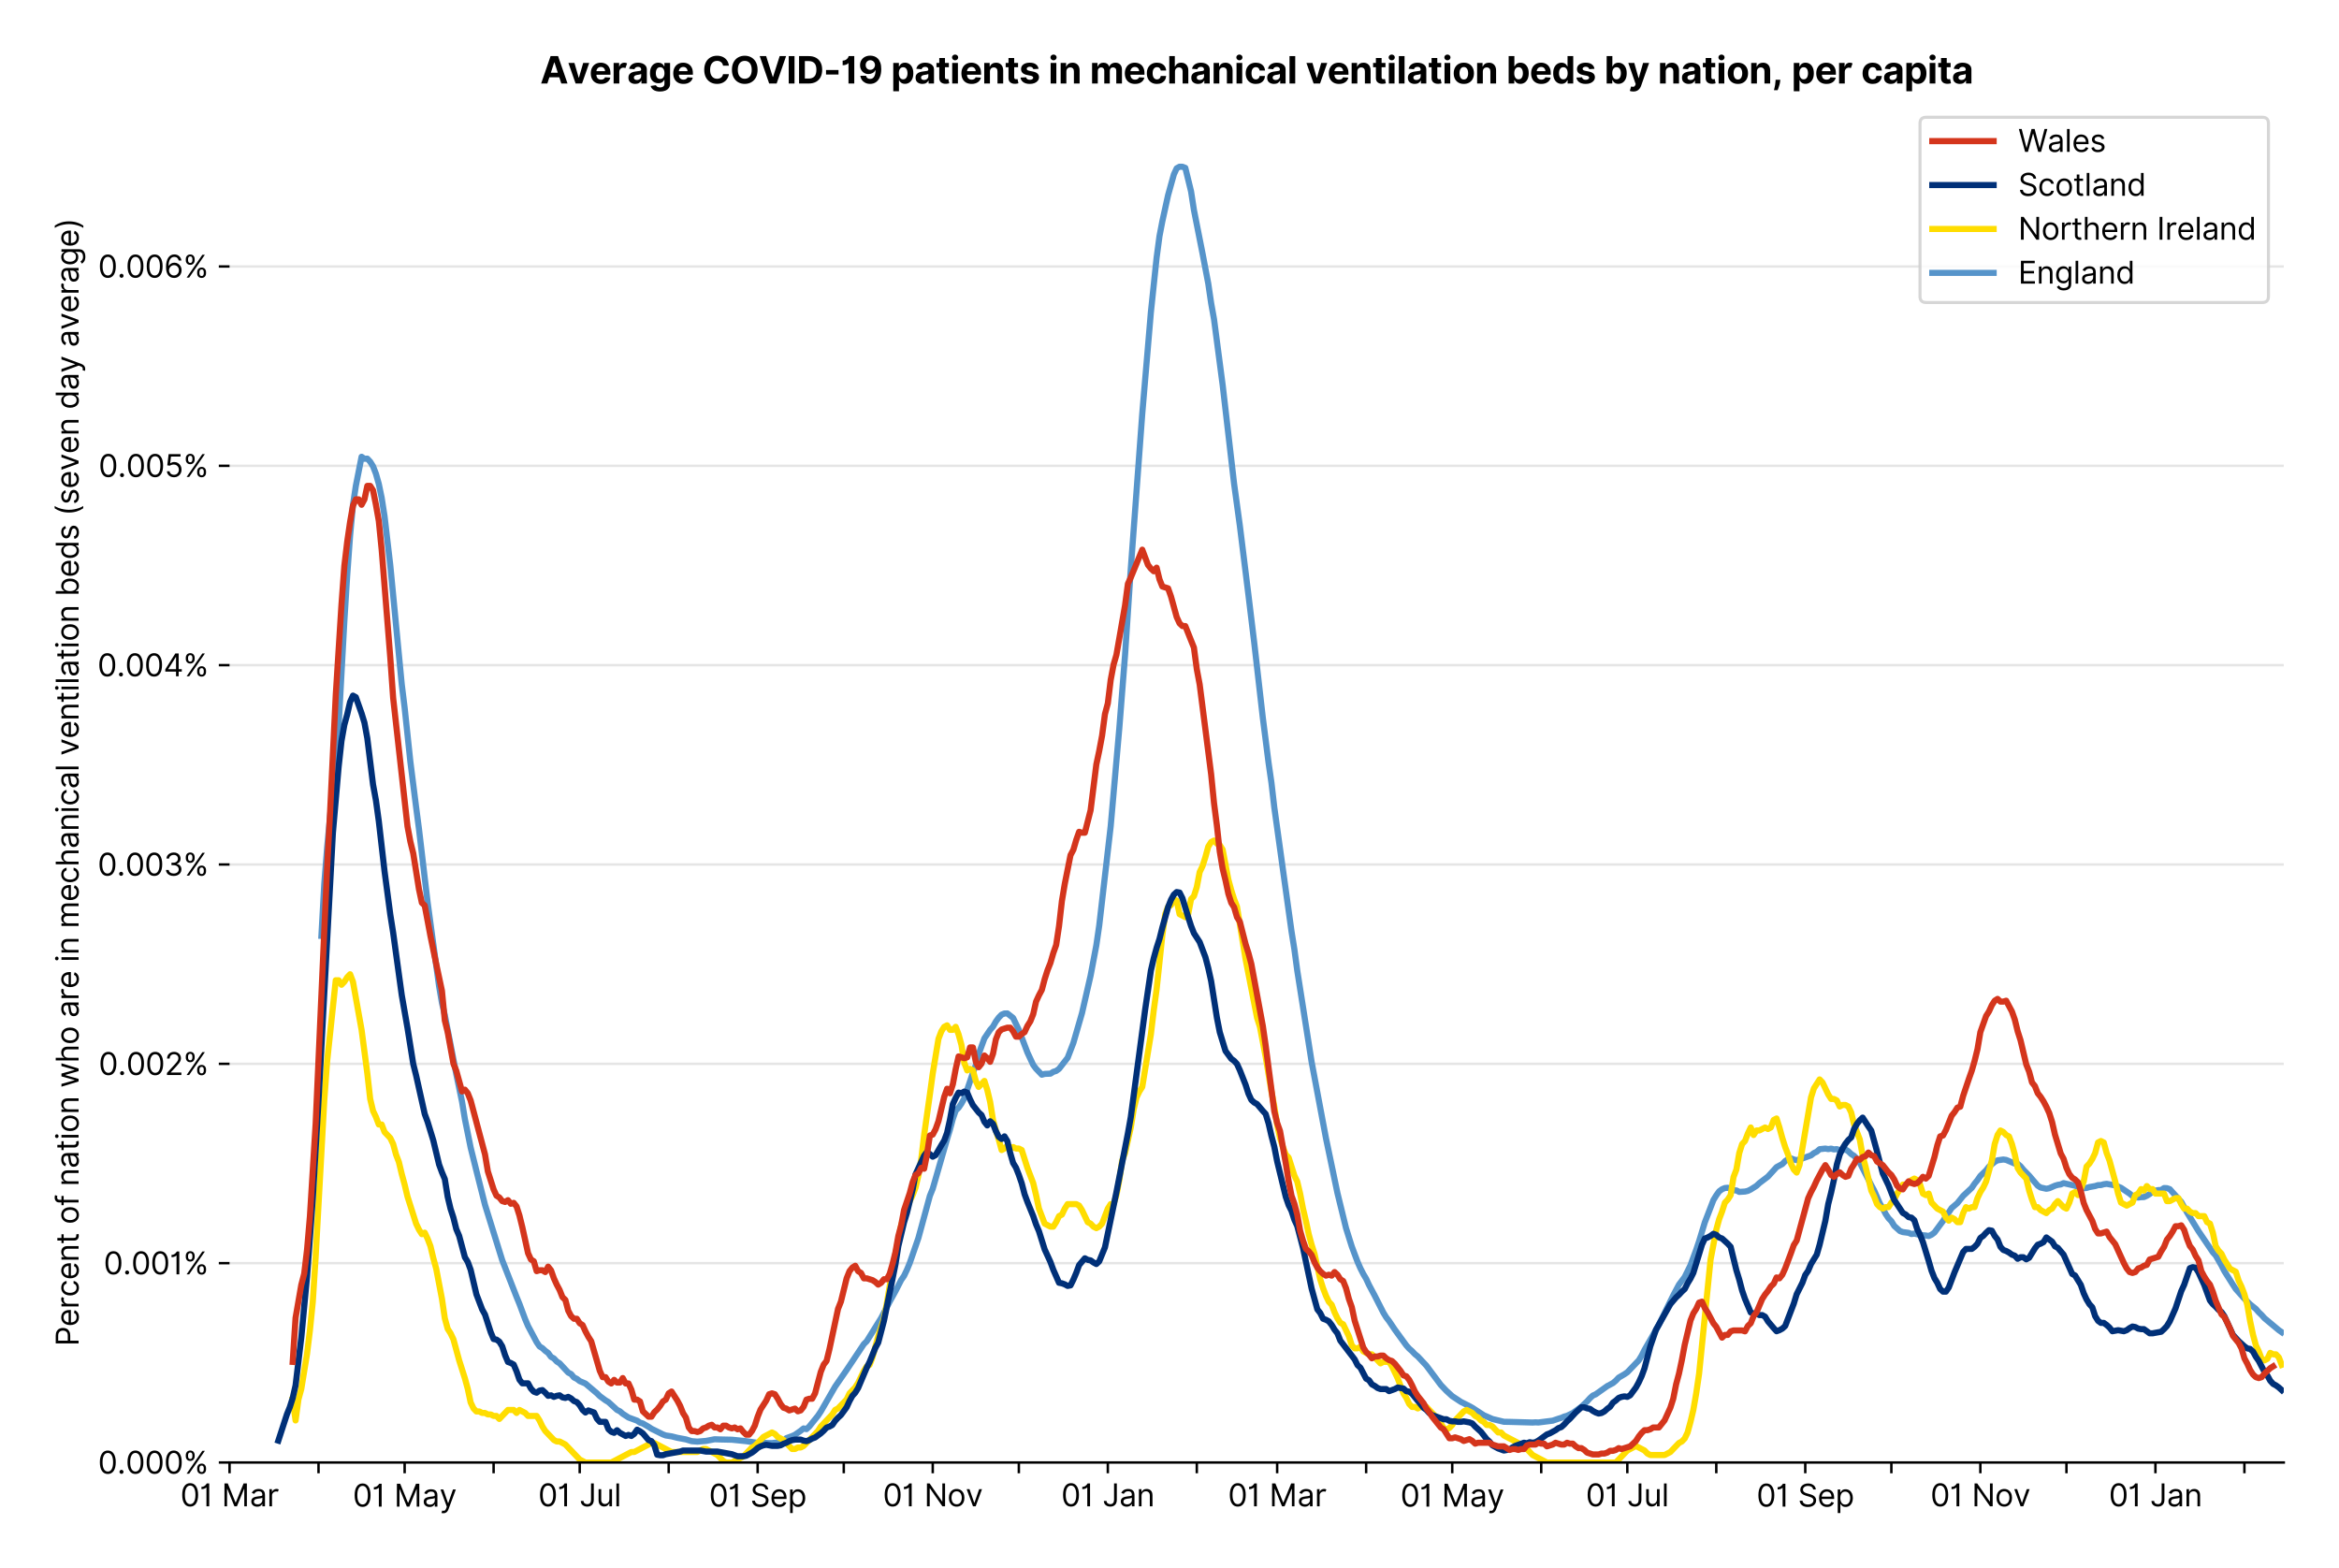 <?xml version="1.0" encoding="utf-8" standalone="no"?>
<!DOCTYPE svg PUBLIC "-//W3C//DTD SVG 1.1//EN"
  "http://www.w3.org/Graphics/SVG/1.1/DTD/svg11.dtd">
<svg xmlns:xlink="http://www.w3.org/1999/xlink" viewBox="0 0 762.425 511.234" xmlns="http://www.w3.org/2000/svg" version="1.1">
 <defs>
  <style type="text/css">*{stroke-linejoin: round; stroke-linecap: butt}</style>
 </defs>
 <g id="figure_1">
  <g id="patch_1">
   <path d="M 0 511.234 
L 762.425 511.234 
L 762.425 0 
L 0 0 
z
" style="fill: #ffffff"/>
  </g>
  <g id="axes_1">
   <g id="patch_2">
    <path d="M 74.825 476.745 
L 744.425 476.745 
L 744.425 33.225 
L 74.825 33.225 
z
" style="fill: #ffffff"/>
   </g>
   <g id="matplotlib.axis_1">
    <g id="xtick_1">
     <g id="line2d_1">
      <defs>
       <path id="m83913e0256" d="M 0 0 
L 0 3.5 
" style="stroke: #000000; stroke-width: 0.8"/>
      </defs>
      <g>
       <use xlink:href="#m83913e0256" x="74.825" y="476.745" style="stroke: #000000; stroke-width: 0.8"/>
      </g>
     </g>
     <g id="text_1">
      <!-- 01 Mar -->
      <g transform="translate(58.788 491.018)scale(0.1 -0.1)">
       <defs>
        <path id="Inter-Regular-30" d="M 2000 -64 
Q 1230 -64 806 561 
Q 382 1186 382 2327 
Q 382 3459 809 4088 
Q 1236 4718 2000 4718 
Q 2764 4718 3191 4088 
Q 3618 3459 3618 2327 
Q 3618 1186 3194 561 
Q 2771 -64 2000 -64 
z
M 2000 436 
Q 2509 436 2791 927 
Q 3073 1418 3073 2327 
Q 3073 3234 2789 3730 
Q 2505 4227 2000 4227 
Q 1496 4227 1211 3730 
Q 927 3234 927 2327 
Q 927 1418 1210 927 
Q 1493 436 2000 436 
z
" transform="scale(0.016)"/>
        <path id="Inter-Regular-31" d="M 1973 4655 
L 1973 0 
L 1409 0 
L 1409 3836 
L 1373 3836 
Q 1341 3773 1209 3692 
Q 1077 3611 868 3551 
Q 659 3491 391 3491 
L 391 3964 
Q 661 3964 859 4061 
Q 1057 4159 1190 4291 
Q 1323 4423 1392 4529 
Q 1461 4636 1473 4655 
L 1973 4655 
z
" transform="scale(0.016)"/>
        <path id="Inter-Regular-20" transform="scale(0.016)"/>
        <path id="Inter-Regular-4d" d="M 564 4655 
L 1236 4655 
L 2818 791 
L 2873 791 
L 4455 4655 
L 5127 4655 
L 5127 0 
L 4600 0 
L 4600 3536 
L 4555 3536 
L 3100 0 
L 2591 0 
L 1136 3536 
L 1091 3536 
L 1091 0 
L 564 0 
L 564 4655 
z
" transform="scale(0.016)"/>
        <path id="Inter-Regular-61" d="M 1518 -82 
Q 1186 -82 916 44 
Q 646 170 486 410 
Q 327 650 327 991 
Q 327 1291 445 1478 
Q 564 1666 761 1773 
Q 959 1880 1199 1933 
Q 1439 1986 1682 2018 
Q 2000 2059 2199 2080 
Q 2398 2102 2490 2154 
Q 2582 2207 2582 2336 
L 2582 2355 
Q 2582 2691 2399 2877 
Q 2216 3064 1846 3064 
Q 1461 3064 1243 2895 
Q 1025 2727 936 2536 
L 427 2718 
Q 564 3036 792 3214 
Q 1021 3393 1292 3464 
Q 1564 3536 1827 3536 
Q 1996 3536 2215 3496 
Q 2434 3457 2640 3334 
Q 2846 3211 2982 2963 
Q 3118 2716 3118 2300 
L 3118 0 
L 2582 0 
L 2582 473 
L 2555 473 
Q 2500 359 2373 229 
Q 2246 100 2034 9 
Q 1823 -82 1518 -82 
z
M 1600 400 
Q 1918 400 2137 525 
Q 2357 650 2469 847 
Q 2582 1045 2582 1264 
L 2582 1755 
Q 2548 1714 2433 1681 
Q 2318 1648 2169 1624 
Q 2021 1600 1881 1583 
Q 1741 1566 1655 1555 
Q 1446 1527 1265 1467 
Q 1084 1407 974 1287 
Q 864 1168 864 964 
Q 864 684 1072 542 
Q 1280 400 1600 400 
z
" transform="scale(0.016)"/>
        <path id="Inter-Regular-72" d="M 491 0 
L 491 3491 
L 1009 3491 
L 1009 2964 
L 1046 2964 
Q 1139 3223 1389 3384 
Q 1639 3545 1955 3545 
Q 2100 3545 2209 3511 
Q 2318 3477 2400 3418 
L 2218 2964 
Q 2161 2993 2085 3010 
Q 2009 3027 1909 3027 
Q 1527 3027 1277 2794 
Q 1027 2561 1027 2209 
L 1027 0 
L 491 0 
z
" transform="scale(0.016)"/>
       </defs>
       <use xlink:href="#Inter-Regular-30"/>
       <use xlink:href="#Inter-Regular-31" x="62.5"/>
       <use xlink:href="#Inter-Regular-20" x="106.676"/>
       <use xlink:href="#Inter-Regular-4d" x="134.801"/>
       <use xlink:href="#Inter-Regular-61" x="225.994"/>
       <use xlink:href="#Inter-Regular-72" x="282.386"/>
      </g>
     </g>
    </g>
    <g id="xtick_2">
     <g id="line2d_2">
      <g>
       <use xlink:href="#m83913e0256" x="103.827" y="476.745" style="stroke: #000000; stroke-width: 0.8"/>
      </g>
     </g>
    </g>
    <g id="xtick_3">
     <g id="line2d_3">
      <g>
       <use xlink:href="#m83913e0256" x="131.894" y="476.745" style="stroke: #000000; stroke-width: 0.8"/>
      </g>
     </g>
     <g id="text_2">
      <!-- 01 May -->
      <g transform="translate(114.991 491.117)scale(0.1 -0.1)">
       <defs>
        <path id="Inter-Regular-79" d="M 818 -1355 
Q 682 -1355 575 -1333 
Q 468 -1311 427 -1291 
L 564 -818 
Q 857 -893 1053 -814 
Q 1250 -736 1391 -345 
L 1509 -18 
L 218 3491 
L 800 3491 
L 1764 709 
L 1800 709 
L 2764 3491 
L 3346 3491 
L 1846 -564 
Q 1550 -1355 818 -1355 
z
" transform="scale(0.016)"/>
       </defs>
       <use xlink:href="#Inter-Regular-30"/>
       <use xlink:href="#Inter-Regular-31" x="62.5"/>
       <use xlink:href="#Inter-Regular-20" x="106.676"/>
       <use xlink:href="#Inter-Regular-4d" x="134.801"/>
       <use xlink:href="#Inter-Regular-61" x="225.994"/>
       <use xlink:href="#Inter-Regular-79" x="282.386"/>
      </g>
     </g>
    </g>
    <g id="xtick_4">
     <g id="line2d_4">
      <g>
       <use xlink:href="#m83913e0256" x="160.897" y="476.745" style="stroke: #000000; stroke-width: 0.8"/>
      </g>
     </g>
    </g>
    <g id="xtick_5">
     <g id="line2d_5">
      <g>
       <use xlink:href="#m83913e0256" x="188.964" y="476.745" style="stroke: #000000; stroke-width: 0.8"/>
      </g>
     </g>
     <g id="text_3">
      <!-- 01 Jul -->
      <g transform="translate(175.42 491.018)scale(0.1 -0.1)">
       <defs>
        <path id="Inter-Regular-4a" d="M 2346 4655 
L 2909 4655 
L 2909 1327 
Q 2909 657 2549 296 
Q 2189 -64 1582 -64 
Q 1200 -64 902 76 
Q 605 216 434 475 
Q 264 734 264 1091 
L 818 1091 
Q 818 795 1034 615 
Q 1250 436 1582 436 
Q 1948 436 2147 664 
Q 2346 893 2346 1327 
L 2346 4655 
z
" transform="scale(0.016)"/>
        <path id="Inter-Regular-75" d="M 2691 1427 
L 2691 3491 
L 3227 3491 
L 3227 0 
L 2691 0 
L 2691 591 
L 2655 591 
Q 2532 325 2273 140 
Q 2014 -45 1618 -45 
Q 1127 -45 809 280 
Q 491 605 491 1273 
L 491 3491 
L 1027 3491 
L 1027 1309 
Q 1027 927 1242 700 
Q 1457 473 1791 473 
Q 1991 473 2199 575 
Q 2407 677 2549 888 
Q 2691 1100 2691 1427 
z
" transform="scale(0.016)"/>
        <path id="Inter-Regular-6c" d="M 1027 4655 
L 1027 0 
L 491 0 
L 491 4655 
L 1027 4655 
z
" transform="scale(0.016)"/>
       </defs>
       <use xlink:href="#Inter-Regular-30"/>
       <use xlink:href="#Inter-Regular-31" x="62.5"/>
       <use xlink:href="#Inter-Regular-20" x="106.676"/>
       <use xlink:href="#Inter-Regular-4a" x="134.801"/>
       <use xlink:href="#Inter-Regular-75" x="189.063"/>
       <use xlink:href="#Inter-Regular-6c" x="247.159"/>
      </g>
     </g>
    </g>
    <g id="xtick_6">
     <g id="line2d_6">
      <g>
       <use xlink:href="#m83913e0256" x="217.966" y="476.745" style="stroke: #000000; stroke-width: 0.8"/>
      </g>
     </g>
    </g>
    <g id="xtick_7">
     <g id="line2d_7">
      <g>
       <use xlink:href="#m83913e0256" x="246.969" y="476.745" style="stroke: #000000; stroke-width: 0.8"/>
      </g>
     </g>
     <g id="text_4">
      <!-- 01 Sep -->
      <g transform="translate(231.081 491.117)scale(0.1 -0.1)">
       <defs>
        <path id="Inter-Regular-53" d="M 3109 3491 
Q 3068 3836 2777 4027 
Q 2486 4218 2064 4218 
Q 1600 4218 1318 3999 
Q 1036 3780 1036 3445 
Q 1036 3195 1189 3042 
Q 1343 2889 1553 2803 
Q 1764 2718 1936 2673 
L 2409 2545 
Q 2591 2498 2815 2414 
Q 3039 2330 3244 2185 
Q 3450 2041 3584 1816 
Q 3718 1591 3718 1264 
Q 3718 886 3521 581 
Q 3325 277 2949 97 
Q 2573 -82 2036 -82 
Q 1286 -82 845 272 
Q 405 627 364 1200 
L 946 1200 
Q 968 936 1124 764 
Q 1280 593 1519 510 
Q 1759 427 2036 427 
Q 2359 427 2616 533 
Q 2873 639 3023 828 
Q 3173 1018 3173 1273 
Q 3173 1505 3043 1650 
Q 2914 1795 2702 1886 
Q 2491 1977 2246 2045 
L 1673 2209 
Q 1127 2366 809 2657 
Q 491 2948 491 3418 
Q 491 3809 703 4101 
Q 916 4393 1276 4555 
Q 1636 4718 2082 4718 
Q 2532 4718 2882 4558 
Q 3232 4398 3437 4120 
Q 3643 3843 3655 3491 
L 3109 3491 
z
" transform="scale(0.016)"/>
        <path id="Inter-Regular-65" d="M 1955 -73 
Q 1450 -73 1085 151 
Q 721 375 524 778 
Q 327 1182 327 1718 
Q 327 2255 524 2665 
Q 721 3075 1074 3305 
Q 1427 3536 1900 3536 
Q 2173 3536 2439 3445 
Q 2705 3355 2923 3151 
Q 3141 2948 3270 2614 
Q 3400 2280 3400 1791 
L 3400 1564 
L 866 1564 
Q 884 1005 1183 707 
Q 1482 409 1955 409 
Q 2271 409 2498 545 
Q 2725 682 2827 955 
L 3346 809 
Q 3223 414 2854 170 
Q 2486 -73 1955 -73 
z
M 866 2027 
L 2855 2027 
Q 2855 2470 2595 2762 
Q 2336 3055 1900 3055 
Q 1593 3055 1368 2911 
Q 1143 2768 1013 2533 
Q 884 2298 866 2027 
z
" transform="scale(0.016)"/>
        <path id="Inter-Regular-70" d="M 491 -1309 
L 491 3491 
L 1009 3491 
L 1009 2936 
L 1073 2936 
Q 1132 3027 1237 3169 
Q 1343 3311 1542 3423 
Q 1741 3536 2082 3536 
Q 2523 3536 2859 3315 
Q 3196 3095 3384 2690 
Q 3573 2286 3573 1736 
Q 3573 1182 3384 776 
Q 3196 370 2861 148 
Q 2527 -73 2091 -73 
Q 1755 -73 1552 39 
Q 1350 152 1241 296 
Q 1132 441 1073 536 
L 1027 536 
L 1027 -1309 
L 491 -1309 
z
M 1018 1745 
Q 1018 1152 1276 780 
Q 1534 409 2018 409 
Q 2355 409 2581 587 
Q 2807 766 2921 1069 
Q 3036 1373 3036 1745 
Q 3036 2114 2923 2410 
Q 2811 2707 2585 2881 
Q 2359 3055 2018 3055 
Q 1527 3055 1272 2693 
Q 1018 2332 1018 1745 
z
" transform="scale(0.016)"/>
       </defs>
       <use xlink:href="#Inter-Regular-30"/>
       <use xlink:href="#Inter-Regular-31" x="62.5"/>
       <use xlink:href="#Inter-Regular-20" x="106.676"/>
       <use xlink:href="#Inter-Regular-53" x="134.801"/>
       <use xlink:href="#Inter-Regular-65" x="198.58"/>
       <use xlink:href="#Inter-Regular-70" x="256.818"/>
      </g>
     </g>
    </g>
    <g id="xtick_8">
     <g id="line2d_8">
      <g>
       <use xlink:href="#m83913e0256" x="275.036" y="476.745" style="stroke: #000000; stroke-width: 0.8"/>
      </g>
     </g>
    </g>
    <g id="xtick_9">
     <g id="line2d_9">
      <g>
       <use xlink:href="#m83913e0256" x="304.038" y="476.745" style="stroke: #000000; stroke-width: 0.8"/>
      </g>
     </g>
     <g id="text_5">
      <!-- 01 Nov -->
      <g transform="translate(287.767 491.018)scale(0.1 -0.1)">
       <defs>
        <path id="Inter-Regular-4e" d="M 4255 4655 
L 4255 0 
L 3709 0 
L 1173 3655 
L 1127 3655 
L 1127 0 
L 564 0 
L 564 4655 
L 1109 4655 
L 3655 991 
L 3700 991 
L 3700 4655 
L 4255 4655 
z
" transform="scale(0.016)"/>
        <path id="Inter-Regular-6f" d="M 1909 -73 
Q 1436 -73 1080 152 
Q 725 377 526 781 
Q 327 1186 327 1727 
Q 327 2273 526 2679 
Q 725 3086 1080 3311 
Q 1436 3536 1909 3536 
Q 2382 3536 2737 3311 
Q 3093 3086 3292 2679 
Q 3491 2273 3491 1727 
Q 3491 1186 3292 781 
Q 3093 377 2737 152 
Q 2382 -73 1909 -73 
z
M 1909 409 
Q 2268 409 2500 593 
Q 2732 777 2843 1077 
Q 2955 1377 2955 1727 
Q 2955 2077 2843 2379 
Q 2732 2682 2500 2868 
Q 2268 3055 1909 3055 
Q 1550 3055 1318 2868 
Q 1086 2682 975 2379 
Q 864 2077 864 1727 
Q 864 1377 975 1077 
Q 1086 777 1318 593 
Q 1550 409 1909 409 
z
" transform="scale(0.016)"/>
        <path id="Inter-Regular-76" d="M 3346 3491 
L 2055 0 
L 1509 0 
L 218 3491 
L 800 3491 
L 1764 709 
L 1800 709 
L 2764 3491 
L 3346 3491 
z
" transform="scale(0.016)"/>
       </defs>
       <use xlink:href="#Inter-Regular-30"/>
       <use xlink:href="#Inter-Regular-31" x="62.5"/>
       <use xlink:href="#Inter-Regular-20" x="106.676"/>
       <use xlink:href="#Inter-Regular-4e" x="134.801"/>
       <use xlink:href="#Inter-Regular-6f" x="210.085"/>
       <use xlink:href="#Inter-Regular-76" x="269.744"/>
      </g>
     </g>
    </g>
    <g id="xtick_10">
     <g id="line2d_10">
      <g>
       <use xlink:href="#m83913e0256" x="332.105" y="476.745" style="stroke: #000000; stroke-width: 0.8"/>
      </g>
     </g>
    </g>
    <g id="xtick_11">
     <g id="line2d_11">
      <g>
       <use xlink:href="#m83913e0256" x="361.108" y="476.745" style="stroke: #000000; stroke-width: 0.8"/>
      </g>
     </g>
     <g id="text_6">
      <!-- 01 Jan -->
      <g transform="translate(345.908 491.018)scale(0.1 -0.1)">
       <defs>
        <path id="Inter-Regular-6e" d="M 1027 2100 
L 1027 0 
L 491 0 
L 491 3491 
L 1009 3491 
L 1009 2945 
L 1055 2945 
Q 1177 3211 1427 3373 
Q 1677 3536 2073 3536 
Q 2602 3536 2928 3211 
Q 3255 2886 3255 2218 
L 3255 0 
L 2718 0 
L 2718 2182 
Q 2718 2593 2504 2824 
Q 2291 3055 1918 3055 
Q 1534 3055 1280 2806 
Q 1027 2557 1027 2100 
z
" transform="scale(0.016)"/>
       </defs>
       <use xlink:href="#Inter-Regular-30"/>
       <use xlink:href="#Inter-Regular-31" x="62.5"/>
       <use xlink:href="#Inter-Regular-20" x="106.676"/>
       <use xlink:href="#Inter-Regular-4a" x="134.801"/>
       <use xlink:href="#Inter-Regular-61" x="189.063"/>
       <use xlink:href="#Inter-Regular-6e" x="245.455"/>
      </g>
     </g>
    </g>
    <g id="xtick_12">
     <g id="line2d_12">
      <g>
       <use xlink:href="#m83913e0256" x="390.11" y="476.745" style="stroke: #000000; stroke-width: 0.8"/>
      </g>
     </g>
    </g>
    <g id="xtick_13">
     <g id="line2d_13">
      <g>
       <use xlink:href="#m83913e0256" x="416.306" y="476.745" style="stroke: #000000; stroke-width: 0.8"/>
      </g>
     </g>
     <g id="text_7">
      <!-- 01 Mar -->
      <g transform="translate(400.269 491.018)scale(0.1 -0.1)">
       <use xlink:href="#Inter-Regular-30"/>
       <use xlink:href="#Inter-Regular-31" x="62.5"/>
       <use xlink:href="#Inter-Regular-20" x="106.676"/>
       <use xlink:href="#Inter-Regular-4d" x="134.801"/>
       <use xlink:href="#Inter-Regular-61" x="225.994"/>
       <use xlink:href="#Inter-Regular-72" x="282.386"/>
      </g>
     </g>
    </g>
    <g id="xtick_14">
     <g id="line2d_14">
      <g>
       <use xlink:href="#m83913e0256" x="445.308" y="476.745" style="stroke: #000000; stroke-width: 0.8"/>
      </g>
     </g>
    </g>
    <g id="xtick_15">
     <g id="line2d_15">
      <g>
       <use xlink:href="#m83913e0256" x="473.375" y="476.745" style="stroke: #000000; stroke-width: 0.8"/>
      </g>
     </g>
     <g id="text_8">
      <!-- 01 May -->
      <g transform="translate(456.472 491.117)scale(0.1 -0.1)">
       <use xlink:href="#Inter-Regular-30"/>
       <use xlink:href="#Inter-Regular-31" x="62.5"/>
       <use xlink:href="#Inter-Regular-20" x="106.676"/>
       <use xlink:href="#Inter-Regular-4d" x="134.801"/>
       <use xlink:href="#Inter-Regular-61" x="225.994"/>
       <use xlink:href="#Inter-Regular-79" x="282.386"/>
      </g>
     </g>
    </g>
    <g id="xtick_16">
     <g id="line2d_16">
      <g>
       <use xlink:href="#m83913e0256" x="502.378" y="476.745" style="stroke: #000000; stroke-width: 0.8"/>
      </g>
     </g>
    </g>
    <g id="xtick_17">
     <g id="line2d_17">
      <g>
       <use xlink:href="#m83913e0256" x="530.445" y="476.745" style="stroke: #000000; stroke-width: 0.8"/>
      </g>
     </g>
     <g id="text_9">
      <!-- 01 Jul -->
      <g transform="translate(516.901 491.018)scale(0.1 -0.1)">
       <use xlink:href="#Inter-Regular-30"/>
       <use xlink:href="#Inter-Regular-31" x="62.5"/>
       <use xlink:href="#Inter-Regular-20" x="106.676"/>
       <use xlink:href="#Inter-Regular-4a" x="134.801"/>
       <use xlink:href="#Inter-Regular-75" x="189.063"/>
       <use xlink:href="#Inter-Regular-6c" x="247.159"/>
      </g>
     </g>
    </g>
    <g id="xtick_18">
     <g id="line2d_18">
      <g>
       <use xlink:href="#m83913e0256" x="559.447" y="476.745" style="stroke: #000000; stroke-width: 0.8"/>
      </g>
     </g>
    </g>
    <g id="xtick_19">
     <g id="line2d_19">
      <g>
       <use xlink:href="#m83913e0256" x="588.45" y="476.745" style="stroke: #000000; stroke-width: 0.8"/>
      </g>
     </g>
     <g id="text_10">
      <!-- 01 Sep -->
      <g transform="translate(572.562 491.117)scale(0.1 -0.1)">
       <use xlink:href="#Inter-Regular-30"/>
       <use xlink:href="#Inter-Regular-31" x="62.5"/>
       <use xlink:href="#Inter-Regular-20" x="106.676"/>
       <use xlink:href="#Inter-Regular-53" x="134.801"/>
       <use xlink:href="#Inter-Regular-65" x="198.58"/>
       <use xlink:href="#Inter-Regular-70" x="256.818"/>
      </g>
     </g>
    </g>
    <g id="xtick_20">
     <g id="line2d_20">
      <g>
       <use xlink:href="#m83913e0256" x="616.516" y="476.745" style="stroke: #000000; stroke-width: 0.8"/>
      </g>
     </g>
    </g>
    <g id="xtick_21">
     <g id="line2d_21">
      <g>
       <use xlink:href="#m83913e0256" x="645.519" y="476.745" style="stroke: #000000; stroke-width: 0.8"/>
      </g>
     </g>
     <g id="text_11">
      <!-- 01 Nov -->
      <g transform="translate(629.248 491.018)scale(0.1 -0.1)">
       <use xlink:href="#Inter-Regular-30"/>
       <use xlink:href="#Inter-Regular-31" x="62.5"/>
       <use xlink:href="#Inter-Regular-20" x="106.676"/>
       <use xlink:href="#Inter-Regular-4e" x="134.801"/>
       <use xlink:href="#Inter-Regular-6f" x="210.085"/>
       <use xlink:href="#Inter-Regular-76" x="269.744"/>
      </g>
     </g>
    </g>
    <g id="xtick_22">
     <g id="line2d_22">
      <g>
       <use xlink:href="#m83913e0256" x="673.586" y="476.745" style="stroke: #000000; stroke-width: 0.8"/>
      </g>
     </g>
    </g>
    <g id="xtick_23">
     <g id="line2d_23">
      <g>
       <use xlink:href="#m83913e0256" x="702.588" y="476.745" style="stroke: #000000; stroke-width: 0.8"/>
      </g>
     </g>
     <g id="text_12">
      <!-- 01 Jan -->
      <g transform="translate(687.389 491.018)scale(0.1 -0.1)">
       <use xlink:href="#Inter-Regular-30"/>
       <use xlink:href="#Inter-Regular-31" x="62.5"/>
       <use xlink:href="#Inter-Regular-20" x="106.676"/>
       <use xlink:href="#Inter-Regular-4a" x="134.801"/>
       <use xlink:href="#Inter-Regular-61" x="189.063"/>
       <use xlink:href="#Inter-Regular-6e" x="245.455"/>
      </g>
     </g>
    </g>
    <g id="xtick_24">
     <g id="line2d_24">
      <g>
       <use xlink:href="#m83913e0256" x="731.591" y="476.745" style="stroke: #000000; stroke-width: 0.8"/>
      </g>
     </g>
    </g>
   </g>
   <g id="matplotlib.axis_2">
    <g id="ytick_1">
     <g id="line2d_25">
      <path d="M 74.825 476.745 
L 744.425 476.745 
" clip-path="url(#p4ccc7dbf0f)" style="fill: none; stroke: #e5e5e5; stroke-width: 0.8; stroke-linecap: square"/>
     </g>
     <g id="line2d_26">
      <defs>
       <path id="m25baa4808e" d="M 0 0 
L -3.5 0 
" style="stroke: #000000; stroke-width: 0.8"/>
      </defs>
      <g>
       <use xlink:href="#m25baa4808e" x="74.825" y="476.745" style="stroke: #000000; stroke-width: 0.8"/>
      </g>
     </g>
     <g id="text_13">
      <!-- 0.000% -->
      <g transform="translate(31.944 480.382)scale(0.1 -0.1)">
       <defs>
        <path id="Inter-Regular-2e" d="M 882 -36 
Q 714 -36 593 84 
Q 473 205 473 373 
Q 473 541 593 661 
Q 714 782 882 782 
Q 1050 782 1170 661 
Q 1291 541 1291 373 
Q 1291 205 1170 84 
Q 1050 -36 882 -36 
z
" transform="scale(0.016)"/>
        <path id="Inter-Regular-25" d="M 2855 873 
L 2855 1118 
Q 2855 1373 2960 1585 
Q 3066 1798 3269 1926 
Q 3473 2055 3764 2055 
Q 4059 2055 4259 1926 
Q 4459 1798 4561 1585 
Q 4664 1373 4664 1118 
L 4664 873 
Q 4664 618 4560 405 
Q 4457 193 4256 64 
Q 4055 -64 3764 -64 
Q 3468 -64 3266 64 
Q 3064 193 2959 405 
Q 2855 618 2855 873 
z
M 536 3536 
L 536 3782 
Q 536 4036 642 4248 
Q 748 4461 951 4589 
Q 1155 4718 1446 4718 
Q 1741 4718 1941 4589 
Q 2141 4461 2243 4248 
Q 2346 4036 2346 3782 
L 2346 3536 
Q 2346 3282 2242 3069 
Q 2139 2857 1937 2728 
Q 1736 2600 1446 2600 
Q 1150 2600 948 2728 
Q 746 2857 641 3069 
Q 536 3282 536 3536 
z
M 709 0 
L 3909 4655 
L 4427 4655 
L 1227 0 
L 709 0 
z
M 3318 1118 
L 3318 873 
Q 3318 661 3418 494 
Q 3518 327 3764 327 
Q 4002 327 4101 494 
Q 4200 661 4200 873 
L 4200 1118 
Q 4200 1330 4104 1497 
Q 4009 1664 3764 1664 
Q 3525 1664 3421 1497 
Q 3318 1330 3318 1118 
z
M 1000 3782 
L 1000 3536 
Q 1000 3325 1100 3158 
Q 1200 2991 1446 2991 
Q 1684 2991 1783 3158 
Q 1882 3325 1882 3536 
L 1882 3782 
Q 1882 3993 1786 4160 
Q 1691 4327 1446 4327 
Q 1207 4327 1103 4160 
Q 1000 3993 1000 3782 
z
" transform="scale(0.016)"/>
       </defs>
       <use xlink:href="#Inter-Regular-30"/>
       <use xlink:href="#Inter-Regular-2e" x="62.5"/>
       <use xlink:href="#Inter-Regular-30" x="90.057"/>
       <use xlink:href="#Inter-Regular-30" x="152.557"/>
       <use xlink:href="#Inter-Regular-30" x="215.057"/>
       <use xlink:href="#Inter-Regular-25" x="277.557"/>
      </g>
     </g>
    </g>
    <g id="ytick_2">
     <g id="line2d_27">
      <path d="M 74.825 411.765 
L 744.425 411.765 
" clip-path="url(#p4ccc7dbf0f)" style="fill: none; stroke: #e5e5e5; stroke-width: 0.8; stroke-linecap: square"/>
     </g>
     <g id="line2d_28">
      <g>
       <use xlink:href="#m25baa4808e" x="74.825" y="411.765" style="stroke: #000000; stroke-width: 0.8"/>
      </g>
     </g>
     <g id="text_14">
      <!-- 0.001% -->
      <g transform="translate(33.777 415.401)scale(0.1 -0.1)">
       <use xlink:href="#Inter-Regular-30"/>
       <use xlink:href="#Inter-Regular-2e" x="62.5"/>
       <use xlink:href="#Inter-Regular-30" x="90.057"/>
       <use xlink:href="#Inter-Regular-30" x="152.557"/>
       <use xlink:href="#Inter-Regular-31" x="215.057"/>
       <use xlink:href="#Inter-Regular-25" x="259.233"/>
      </g>
     </g>
    </g>
    <g id="ytick_3">
     <g id="line2d_29">
      <path d="M 74.825 346.784 
L 744.425 346.784 
" clip-path="url(#p4ccc7dbf0f)" style="fill: none; stroke: #e5e5e5; stroke-width: 0.8; stroke-linecap: square"/>
     </g>
     <g id="line2d_30">
      <g>
       <use xlink:href="#m25baa4808e" x="74.825" y="346.784" style="stroke: #000000; stroke-width: 0.8"/>
      </g>
     </g>
     <g id="text_15">
      <!-- 0.002% -->
      <g transform="translate(32.142 350.421)scale(0.1 -0.1)">
       <defs>
        <path id="Inter-Regular-32" d="M 482 0 
L 482 409 
L 2018 2091 
Q 2289 2386 2464 2605 
Q 2639 2825 2724 3019 
Q 2809 3214 2809 3427 
Q 2809 3795 2553 4011 
Q 2298 4227 1918 4227 
Q 1514 4227 1275 3985 
Q 1036 3743 1036 3345 
L 500 3345 
Q 500 3755 688 4064 
Q 877 4373 1203 4545 
Q 1530 4718 1936 4718 
Q 2346 4718 2661 4545 
Q 2977 4373 3156 4079 
Q 3336 3786 3336 3427 
Q 3336 3170 3244 2926 
Q 3152 2682 2926 2383 
Q 2700 2084 2300 1655 
L 1255 536 
L 1255 500 
L 3418 500 
L 3418 0 
L 482 0 
z
" transform="scale(0.016)"/>
       </defs>
       <use xlink:href="#Inter-Regular-30"/>
       <use xlink:href="#Inter-Regular-2e" x="62.5"/>
       <use xlink:href="#Inter-Regular-30" x="90.057"/>
       <use xlink:href="#Inter-Regular-30" x="152.557"/>
       <use xlink:href="#Inter-Regular-32" x="215.057"/>
       <use xlink:href="#Inter-Regular-25" x="275.568"/>
      </g>
     </g>
    </g>
    <g id="ytick_4">
     <g id="line2d_31">
      <path d="M 74.825 281.804 
L 744.425 281.804 
" clip-path="url(#p4ccc7dbf0f)" style="fill: none; stroke: #e5e5e5; stroke-width: 0.8; stroke-linecap: square"/>
     </g>
     <g id="line2d_32">
      <g>
       <use xlink:href="#m25baa4808e" x="74.825" y="281.804" style="stroke: #000000; stroke-width: 0.8"/>
      </g>
     </g>
     <g id="text_16">
      <!-- 0.003% -->
      <g transform="translate(31.83 285.441)scale(0.1 -0.1)">
       <defs>
        <path id="Inter-Regular-33" d="M 2055 -64 
Q 1605 -64 1253 90 
Q 902 245 696 521 
Q 491 798 473 1164 
L 1046 1164 
Q 1071 827 1356 631 
Q 1641 436 2046 436 
Q 2493 436 2783 664 
Q 3073 893 3073 1264 
Q 3073 1650 2787 1893 
Q 2502 2136 1973 2136 
L 1600 2136 
L 1600 2636 
L 1973 2636 
Q 2386 2636 2647 2856 
Q 2909 3077 2909 3445 
Q 2909 3798 2679 4012 
Q 2450 4227 2064 4227 
Q 1823 4227 1610 4139 
Q 1398 4052 1264 3887 
Q 1130 3723 1118 3491 
L 573 3491 
Q 586 3857 793 4133 
Q 1000 4409 1335 4563 
Q 1671 4718 2073 4718 
Q 2505 4718 2814 4544 
Q 3123 4370 3289 4086 
Q 3455 3802 3455 3473 
Q 3455 3080 3249 2802 
Q 3043 2525 2691 2418 
L 2691 2382 
Q 3132 2309 3379 2008 
Q 3627 1707 3627 1264 
Q 3627 884 3421 583 
Q 3216 282 2861 109 
Q 2507 -64 2055 -64 
z
" transform="scale(0.016)"/>
       </defs>
       <use xlink:href="#Inter-Regular-30"/>
       <use xlink:href="#Inter-Regular-2e" x="62.5"/>
       <use xlink:href="#Inter-Regular-30" x="90.057"/>
       <use xlink:href="#Inter-Regular-30" x="152.557"/>
       <use xlink:href="#Inter-Regular-33" x="215.057"/>
       <use xlink:href="#Inter-Regular-25" x="278.693"/>
      </g>
     </g>
    </g>
    <g id="ytick_5">
     <g id="line2d_33">
      <path d="M 74.825 216.824 
L 744.425 216.824 
" clip-path="url(#p4ccc7dbf0f)" style="fill: none; stroke: #e5e5e5; stroke-width: 0.8; stroke-linecap: square"/>
     </g>
     <g id="line2d_34">
      <g>
       <use xlink:href="#m25baa4808e" x="74.825" y="216.824" style="stroke: #000000; stroke-width: 0.8"/>
      </g>
     </g>
     <g id="text_17">
      <!-- 0.004% -->
      <g transform="translate(31.773 220.46)scale(0.1 -0.1)">
       <defs>
        <path id="Inter-Regular-34" d="M 373 955 
L 373 1418 
L 2418 4655 
L 3100 4655 
L 3100 1455 
L 3736 1455 
L 3736 955 
L 3100 955 
L 3100 0 
L 2564 0 
L 2564 955 
L 373 955 
z
M 2564 1455 
L 2564 3936 
L 2527 3936 
L 982 1491 
L 982 1455 
L 2564 1455 
z
" transform="scale(0.016)"/>
       </defs>
       <use xlink:href="#Inter-Regular-30"/>
       <use xlink:href="#Inter-Regular-2e" x="62.5"/>
       <use xlink:href="#Inter-Regular-30" x="90.057"/>
       <use xlink:href="#Inter-Regular-30" x="152.557"/>
       <use xlink:href="#Inter-Regular-34" x="215.057"/>
       <use xlink:href="#Inter-Regular-25" x="279.261"/>
      </g>
     </g>
    </g>
    <g id="ytick_6">
     <g id="line2d_35">
      <path d="M 74.825 151.843 
L 744.425 151.843 
" clip-path="url(#p4ccc7dbf0f)" style="fill: none; stroke: #e5e5e5; stroke-width: 0.8; stroke-linecap: square"/>
     </g>
     <g id="line2d_36">
      <g>
       <use xlink:href="#m25baa4808e" x="74.825" y="151.843" style="stroke: #000000; stroke-width: 0.8"/>
      </g>
     </g>
     <g id="text_18">
      <!-- 0.005% -->
      <g transform="translate(32.114 155.48)scale(0.1 -0.1)">
       <defs>
        <path id="Inter-Regular-35" d="M 1936 -64 
Q 1536 -64 1216 95 
Q 896 255 702 532 
Q 509 809 491 1164 
L 1036 1164 
Q 1068 848 1324 642 
Q 1580 436 1936 436 
Q 2223 436 2447 570 
Q 2671 705 2799 940 
Q 2927 1175 2927 1473 
Q 2927 1777 2794 2017 
Q 2661 2257 2429 2395 
Q 2198 2534 1900 2536 
Q 1686 2539 1461 2472 
Q 1236 2405 1091 2300 
L 564 2364 
L 846 4655 
L 3264 4655 
L 3264 4155 
L 1318 4155 
L 1155 2782 
L 1182 2782 
Q 1325 2895 1541 2970 
Q 1757 3045 1991 3045 
Q 2418 3045 2753 2842 
Q 3089 2639 3281 2286 
Q 3473 1934 3473 1482 
Q 3473 1036 3274 687 
Q 3075 339 2727 137 
Q 2380 -64 1936 -64 
z
" transform="scale(0.016)"/>
       </defs>
       <use xlink:href="#Inter-Regular-30"/>
       <use xlink:href="#Inter-Regular-2e" x="62.5"/>
       <use xlink:href="#Inter-Regular-30" x="90.057"/>
       <use xlink:href="#Inter-Regular-30" x="152.557"/>
       <use xlink:href="#Inter-Regular-35" x="215.057"/>
       <use xlink:href="#Inter-Regular-25" x="275.852"/>
      </g>
     </g>
    </g>
    <g id="ytick_7">
     <g id="line2d_37">
      <path d="M 74.825 86.863 
L 744.425 86.863 
" clip-path="url(#p4ccc7dbf0f)" style="fill: none; stroke: #e5e5e5; stroke-width: 0.8; stroke-linecap: square"/>
     </g>
     <g id="line2d_38">
      <g>
       <use xlink:href="#m25baa4808e" x="74.825" y="86.863" style="stroke: #000000; stroke-width: 0.8"/>
      </g>
     </g>
     <g id="text_19">
      <!-- 0.006% -->
      <g transform="translate(31.958 90.5)scale(0.1 -0.1)">
       <defs>
        <path id="Inter-Regular-36" d="M 2027 -64 
Q 1741 -59 1454 45 
Q 1168 150 932 399 
Q 696 648 552 1074 
Q 409 1500 409 2145 
Q 409 3386 861 4056 
Q 1314 4727 2100 4727 
Q 2686 4727 3073 4384 
Q 3461 4041 3546 3491 
L 2991 3491 
Q 2914 3811 2691 4019 
Q 2468 4227 2100 4227 
Q 1559 4227 1249 3755 
Q 939 3284 936 2427 
L 973 2427 
Q 1164 2716 1461 2880 
Q 1759 3045 2118 3045 
Q 2518 3045 2850 2846 
Q 3182 2648 3382 2299 
Q 3582 1950 3582 1500 
Q 3582 1068 3389 710 
Q 3196 352 2847 142 
Q 2498 -68 2027 -64 
z
M 2027 436 
Q 2314 436 2542 579 
Q 2771 723 2903 964 
Q 3036 1205 3036 1500 
Q 3036 1789 2908 2026 
Q 2780 2264 2556 2404 
Q 2332 2545 2046 2545 
Q 1757 2545 1525 2397 
Q 1293 2250 1157 2010 
Q 1021 1770 1018 1491 
Q 1018 1214 1149 973 
Q 1280 732 1508 584 
Q 1736 436 2027 436 
z
" transform="scale(0.016)"/>
       </defs>
       <use xlink:href="#Inter-Regular-30"/>
       <use xlink:href="#Inter-Regular-2e" x="62.5"/>
       <use xlink:href="#Inter-Regular-30" x="90.057"/>
       <use xlink:href="#Inter-Regular-30" x="152.557"/>
       <use xlink:href="#Inter-Regular-36" x="215.057"/>
       <use xlink:href="#Inter-Regular-25" x="277.415"/>
      </g>
     </g>
    </g>
    <g id="text_20">
     <!-- Percent of nation who are in mechanical ventilation beds (seven day average) -->
     <g transform="translate(25.614 438.816)rotate(-90)scale(0.1 -0.1)">
      <defs>
       <path id="Inter-Regular-50" d="M 564 0 
L 564 4655 
L 2136 4655 
Q 2684 4655 3033 4458 
Q 3382 4261 3550 3927 
Q 3718 3593 3718 3182 
Q 3718 2770 3551 2434 
Q 3384 2098 3036 1899 
Q 2689 1700 2146 1700 
L 1127 1700 
L 1127 0 
L 564 0 
z
M 1127 2200 
L 2127 2200 
Q 2689 2200 2926 2482 
Q 3164 2764 3164 3182 
Q 3164 3602 2925 3878 
Q 2686 4155 2118 4155 
L 1127 4155 
L 1127 2200 
z
" transform="scale(0.016)"/>
       <path id="Inter-Regular-63" d="M 1909 -73 
Q 1418 -73 1063 159 
Q 709 391 518 798 
Q 327 1205 327 1727 
Q 327 2259 524 2667 
Q 721 3075 1074 3305 
Q 1427 3536 1900 3536 
Q 2268 3536 2563 3400 
Q 2859 3264 3047 3018 
Q 3236 2773 3282 2445 
L 2746 2445 
Q 2684 2684 2474 2869 
Q 2264 3055 1909 3055 
Q 1439 3055 1151 2697 
Q 864 2339 864 1745 
Q 864 1139 1148 774 
Q 1432 409 1909 409 
Q 2223 409 2447 570 
Q 2671 732 2746 1018 
L 3282 1018 
Q 3236 709 3058 462 
Q 2880 216 2588 71 
Q 2296 -73 1909 -73 
z
" transform="scale(0.016)"/>
       <path id="Inter-Regular-74" d="M 2009 3491 
L 2009 3036 
L 1264 3036 
L 1264 1000 
Q 1264 773 1331 660 
Q 1398 548 1503 510 
Q 1609 473 1727 473 
Q 1816 473 1873 483 
Q 1930 493 1964 500 
L 2073 18 
Q 2018 -2 1920 -23 
Q 1823 -45 1673 -45 
Q 1446 -45 1228 52 
Q 1011 150 869 350 
Q 727 550 727 855 
L 727 3036 
L 200 3036 
L 200 3491 
L 727 3491 
L 727 4327 
L 1264 4327 
L 1264 3491 
L 2009 3491 
z
" transform="scale(0.016)"/>
       <path id="Inter-Regular-66" d="M 2046 3491 
L 2046 3036 
L 1264 3036 
L 1264 0 
L 727 0 
L 727 3036 
L 164 3036 
L 164 3491 
L 727 3491 
L 727 3973 
Q 727 4273 868 4473 
Q 1009 4673 1234 4773 
Q 1459 4873 1709 4873 
Q 1907 4873 2032 4841 
Q 2157 4809 2218 4782 
L 2064 4318 
Q 2023 4332 1951 4352 
Q 1880 4373 1764 4373 
Q 1498 4373 1381 4239 
Q 1264 4105 1264 3845 
L 1264 3491 
L 2046 3491 
z
" transform="scale(0.016)"/>
       <path id="Inter-Regular-69" d="M 491 0 
L 491 3491 
L 1027 3491 
L 1027 0 
L 491 0 
z
M 764 4073 
Q 607 4073 494 4179 
Q 382 4286 382 4436 
Q 382 4586 494 4693 
Q 607 4800 764 4800 
Q 921 4800 1033 4693 
Q 1146 4586 1146 4436 
Q 1146 4286 1033 4179 
Q 921 4073 764 4073 
z
" transform="scale(0.016)"/>
       <path id="Inter-Regular-77" d="M 1282 0 
L 218 3491 
L 782 3491 
L 1536 818 
L 1573 818 
L 2318 3491 
L 2891 3491 
L 3627 827 
L 3664 827 
L 4418 3491 
L 4982 3491 
L 3918 0 
L 3391 0 
L 2627 2682 
L 2573 2682 
L 1809 0 
L 1282 0 
z
" transform="scale(0.016)"/>
       <path id="Inter-Regular-68" d="M 1027 2100 
L 1027 0 
L 491 0 
L 491 4655 
L 1027 4655 
L 1027 2945 
L 1073 2945 
Q 1196 3216 1442 3376 
Q 1689 3536 2100 3536 
Q 2636 3536 2963 3213 
Q 3291 2891 3291 2218 
L 3291 0 
L 2755 0 
L 2755 2182 
Q 2755 2598 2540 2826 
Q 2325 3055 1946 3055 
Q 1548 3055 1287 2806 
Q 1027 2557 1027 2100 
z
" transform="scale(0.016)"/>
       <path id="Inter-Regular-6d" d="M 491 0 
L 491 3491 
L 1009 3491 
L 1009 2945 
L 1055 2945 
Q 1164 3225 1407 3380 
Q 1650 3536 1991 3536 
Q 2336 3536 2567 3380 
Q 2798 3225 2927 2945 
L 2964 2945 
Q 3098 3216 3366 3376 
Q 3634 3536 4009 3536 
Q 4477 3536 4775 3244 
Q 5073 2952 5073 2336 
L 5073 0 
L 4536 0 
L 4536 2336 
Q 4536 2723 4325 2889 
Q 4114 3055 3827 3055 
Q 3459 3055 3257 2833 
Q 3055 2611 3055 2273 
L 3055 0 
L 2509 0 
L 2509 2391 
Q 2509 2689 2316 2872 
Q 2123 3055 1818 3055 
Q 1609 3055 1428 2943 
Q 1248 2832 1137 2635 
Q 1027 2439 1027 2182 
L 1027 0 
L 491 0 
z
" transform="scale(0.016)"/>
       <path id="Inter-Regular-62" d="M 564 0 
L 564 4655 
L 1100 4655 
L 1100 2936 
L 1146 2936 
Q 1205 3027 1310 3169 
Q 1416 3311 1615 3423 
Q 1814 3536 2155 3536 
Q 2596 3536 2932 3315 
Q 3268 3095 3457 2690 
Q 3646 2286 3646 1736 
Q 3646 1182 3457 776 
Q 3268 370 2934 148 
Q 2600 -73 2164 -73 
Q 1827 -73 1625 39 
Q 1423 152 1314 296 
Q 1205 441 1146 536 
L 1082 536 
L 1082 0 
L 564 0 
z
M 1091 1745 
Q 1091 1152 1349 780 
Q 1607 409 2091 409 
Q 2427 409 2653 587 
Q 2880 766 2994 1069 
Q 3109 1373 3109 1745 
Q 3109 2114 2996 2410 
Q 2884 2707 2658 2881 
Q 2432 3055 2091 3055 
Q 1600 3055 1345 2693 
Q 1091 2332 1091 1745 
z
" transform="scale(0.016)"/>
       <path id="Inter-Regular-64" d="M 1809 -73 
Q 1373 -73 1039 148 
Q 705 370 516 776 
Q 327 1182 327 1736 
Q 327 2286 516 2690 
Q 705 3095 1041 3315 
Q 1377 3536 1818 3536 
Q 2159 3536 2358 3423 
Q 2557 3311 2662 3169 
Q 2768 3027 2827 2936 
L 2873 2936 
L 2873 4655 
L 3409 4655 
L 3409 0 
L 2891 0 
L 2891 536 
L 2827 536 
Q 2768 441 2659 296 
Q 2550 152 2348 39 
Q 2146 -73 1809 -73 
z
M 1882 409 
Q 2366 409 2624 780 
Q 2882 1152 2882 1745 
Q 2882 2332 2627 2693 
Q 2373 3055 1882 3055 
Q 1541 3055 1315 2881 
Q 1089 2707 976 2410 
Q 864 2114 864 1745 
Q 864 1373 978 1069 
Q 1093 766 1319 587 
Q 1546 409 1882 409 
z
" transform="scale(0.016)"/>
       <path id="Inter-Regular-73" d="M 2964 2709 
L 2482 2573 
Q 2411 2755 2245 2914 
Q 2080 3073 1727 3073 
Q 1407 3073 1194 2926 
Q 982 2780 982 2555 
Q 982 2355 1127 2239 
Q 1273 2123 1582 2045 
L 2100 1918 
Q 3027 1691 3027 973 
Q 3027 673 2855 436 
Q 2684 200 2377 63 
Q 2071 -73 1664 -73 
Q 1130 -73 780 159 
Q 430 391 336 836 
L 846 964 
Q 989 400 1655 400 
Q 2030 400 2251 560 
Q 2473 720 2473 945 
Q 2473 1316 1955 1436 
L 1373 1573 
Q 893 1686 669 1926 
Q 446 2166 446 2527 
Q 446 2823 613 3050 
Q 780 3277 1069 3406 
Q 1359 3536 1727 3536 
Q 2246 3536 2542 3309 
Q 2839 3082 2964 2709 
z
" transform="scale(0.016)"/>
       <path id="Inter-Regular-28" d="M 682 1964 
Q 682 2823 906 3544 
Q 1130 4266 1546 4873 
L 2018 4873 
Q 1800 4573 1623 4095 
Q 1446 3618 1341 3061 
Q 1236 2505 1236 1964 
Q 1236 1423 1341 866 
Q 1446 309 1623 -168 
Q 1800 -645 2018 -945 
L 1546 -945 
Q 1130 -339 906 383 
Q 682 1105 682 1964 
z
" transform="scale(0.016)"/>
       <path id="Inter-Regular-67" d="M 1900 -1382 
Q 1316 -1382 976 -1169 
Q 636 -957 473 -682 
L 900 -382 
Q 973 -477 1084 -601 
Q 1196 -725 1390 -817 
Q 1584 -909 1900 -909 
Q 2323 -909 2598 -704 
Q 2873 -500 2873 -64 
L 2873 645 
L 2827 645 
Q 2768 550 2660 410 
Q 2552 270 2351 162 
Q 2150 55 1809 55 
Q 1386 55 1051 255 
Q 716 455 521 836 
Q 327 1218 327 1764 
Q 327 2300 516 2699 
Q 705 3098 1041 3317 
Q 1377 3536 1818 3536 
Q 2159 3536 2360 3423 
Q 2561 3311 2669 3169 
Q 2777 3027 2836 2936 
L 2891 2936 
L 2891 3491 
L 3409 3491 
L 3409 -100 
Q 3409 -550 3205 -833 
Q 3002 -1116 2660 -1249 
Q 2318 -1382 1900 -1382 
z
M 1882 536 
Q 2366 536 2624 864 
Q 2882 1193 2882 1773 
Q 2882 2339 2627 2697 
Q 2373 3055 1882 3055 
Q 1541 3055 1315 2882 
Q 1089 2709 976 2418 
Q 864 2127 864 1773 
Q 864 1227 1120 881 
Q 1377 536 1882 536 
z
" transform="scale(0.016)"/>
       <path id="Inter-Regular-29" d="M 1638 1940 
Q 1638 1081 1414 359 
Q 1191 -362 775 -969 
L 302 -969 
Q 520 -669 697 -191 
Q 875 286 979 842 
Q 1084 1399 1084 1940 
Q 1084 2481 979 3038 
Q 875 3595 697 4072 
Q 520 4549 302 4849 
L 775 4849 
Q 1191 4243 1414 3521 
Q 1638 2799 1638 1940 
z
" transform="scale(0.016)"/>
      </defs>
      <use xlink:href="#Inter-Regular-50"/>
      <use xlink:href="#Inter-Regular-65" x="63.494"/>
      <use xlink:href="#Inter-Regular-72" x="121.733"/>
      <use xlink:href="#Inter-Regular-63" x="160.085"/>
      <use xlink:href="#Inter-Regular-65" x="215.909"/>
      <use xlink:href="#Inter-Regular-6e" x="274.148"/>
      <use xlink:href="#Inter-Regular-74" x="332.671"/>
      <use xlink:href="#Inter-Regular-20" x="369.034"/>
      <use xlink:href="#Inter-Regular-6f" x="397.159"/>
      <use xlink:href="#Inter-Regular-66" x="456.818"/>
      <use xlink:href="#Inter-Regular-20" x="492.898"/>
      <use xlink:href="#Inter-Regular-6e" x="521.023"/>
      <use xlink:href="#Inter-Regular-61" x="579.546"/>
      <use xlink:href="#Inter-Regular-74" x="635.938"/>
      <use xlink:href="#Inter-Regular-69" x="672.301"/>
      <use xlink:href="#Inter-Regular-6f" x="696.023"/>
      <use xlink:href="#Inter-Regular-6e" x="755.682"/>
      <use xlink:href="#Inter-Regular-20" x="814.205"/>
      <use xlink:href="#Inter-Regular-77" x="842.33"/>
      <use xlink:href="#Inter-Regular-68" x="923.58"/>
      <use xlink:href="#Inter-Regular-6f" x="982.671"/>
      <use xlink:href="#Inter-Regular-20" x="1042.33"/>
      <use xlink:href="#Inter-Regular-61" x="1070.455"/>
      <use xlink:href="#Inter-Regular-72" x="1126.847"/>
      <use xlink:href="#Inter-Regular-65" x="1165.199"/>
      <use xlink:href="#Inter-Regular-20" x="1223.438"/>
      <use xlink:href="#Inter-Regular-69" x="1251.563"/>
      <use xlink:href="#Inter-Regular-6e" x="1275.284"/>
      <use xlink:href="#Inter-Regular-20" x="1333.807"/>
      <use xlink:href="#Inter-Regular-6d" x="1361.932"/>
      <use xlink:href="#Inter-Regular-65" x="1448.864"/>
      <use xlink:href="#Inter-Regular-63" x="1507.103"/>
      <use xlink:href="#Inter-Regular-68" x="1562.926"/>
      <use xlink:href="#Inter-Regular-61" x="1622.017"/>
      <use xlink:href="#Inter-Regular-6e" x="1678.409"/>
      <use xlink:href="#Inter-Regular-69" x="1736.932"/>
      <use xlink:href="#Inter-Regular-63" x="1760.654"/>
      <use xlink:href="#Inter-Regular-61" x="1816.478"/>
      <use xlink:href="#Inter-Regular-6c" x="1872.87"/>
      <use xlink:href="#Inter-Regular-20" x="1896.591"/>
      <use xlink:href="#Inter-Regular-76" x="1924.716"/>
      <use xlink:href="#Inter-Regular-65" x="1980.398"/>
      <use xlink:href="#Inter-Regular-6e" x="2038.637"/>
      <use xlink:href="#Inter-Regular-74" x="2097.159"/>
      <use xlink:href="#Inter-Regular-69" x="2133.523"/>
      <use xlink:href="#Inter-Regular-6c" x="2157.245"/>
      <use xlink:href="#Inter-Regular-61" x="2180.966"/>
      <use xlink:href="#Inter-Regular-74" x="2237.358"/>
      <use xlink:href="#Inter-Regular-69" x="2273.722"/>
      <use xlink:href="#Inter-Regular-6f" x="2297.444"/>
      <use xlink:href="#Inter-Regular-6e" x="2357.103"/>
      <use xlink:href="#Inter-Regular-20" x="2415.625"/>
      <use xlink:href="#Inter-Regular-62" x="2443.75"/>
      <use xlink:href="#Inter-Regular-65" x="2505.824"/>
      <use xlink:href="#Inter-Regular-64" x="2564.063"/>
      <use xlink:href="#Inter-Regular-73" x="2626.137"/>
      <use xlink:href="#Inter-Regular-20" x="2678.41"/>
      <use xlink:href="#Inter-Regular-28" x="2706.535"/>
      <use xlink:href="#Inter-Regular-73" x="2742.756"/>
      <use xlink:href="#Inter-Regular-65" x="2795.029"/>
      <use xlink:href="#Inter-Regular-76" x="2853.267"/>
      <use xlink:href="#Inter-Regular-65" x="2908.949"/>
      <use xlink:href="#Inter-Regular-6e" x="2967.188"/>
      <use xlink:href="#Inter-Regular-20" x="3025.711"/>
      <use xlink:href="#Inter-Regular-64" x="3053.836"/>
      <use xlink:href="#Inter-Regular-61" x="3115.91"/>
      <use xlink:href="#Inter-Regular-79" x="3172.302"/>
      <use xlink:href="#Inter-Regular-20" x="3227.983"/>
      <use xlink:href="#Inter-Regular-61" x="3256.108"/>
      <use xlink:href="#Inter-Regular-76" x="3312.501"/>
      <use xlink:href="#Inter-Regular-65" x="3368.182"/>
      <use xlink:href="#Inter-Regular-72" x="3426.421"/>
      <use xlink:href="#Inter-Regular-61" x="3464.773"/>
      <use xlink:href="#Inter-Regular-67" x="3521.165"/>
      <use xlink:href="#Inter-Regular-65" x="3582.103"/>
      <use xlink:href="#Inter-Regular-29" x="3640.341"/>
     </g>
    </g>
   </g>
   <g id="line2d_39">
    <path d="M 104.763 305.073 
L 105.699 288.182 
L 106.634 276.346 
L 110.376 236.654 
L 112.248 202.444 
L 113.183 187.424 
L 114.119 174.555 
L 115.054 164.574 
L 115.99 158.386 
L 117.861 148.897 
L 118.796 149.554 
L 119.732 149.505 
L 120.668 150.506 
L 121.603 152.016 
L 122.539 154.446 
L 123.474 157.745 
L 124.41 162.26 
L 125.345 168.268 
L 127.217 184.256 
L 130.959 223.111 
L 131.894 230.662 
L 133.766 248.309 
L 135.637 263.099 
L 136.572 270.24 
L 139.379 294.075 
L 142.186 314.693 
L 143.121 321.456 
L 144.057 326.889 
L 144.992 330.927 
L 148.735 350.166 
L 150.606 359.113 
L 151.541 364.825 
L 153.412 374.083 
L 155.283 381.618 
L 158.09 392.748 
L 163.704 410.788 
L 168.381 422.755 
L 169.317 425.037 
L 171.188 430.043 
L 172.124 432.243 
L 174.93 437.512 
L 175.866 438.891 
L 176.801 439.466 
L 177.737 440.336 
L 178.673 441.025 
L 179.608 442.306 
L 180.544 442.814 
L 181.479 443.816 
L 182.415 444.407 
L 185.222 447.427 
L 186.157 447.903 
L 187.093 449.019 
L 188.028 449.479 
L 188.964 450.201 
L 190.835 451.006 
L 194.577 454.174 
L 195.513 455.093 
L 197.384 456.472 
L 198.319 457.03 
L 201.126 459.591 
L 202.062 460.051 
L 202.997 460.855 
L 204.868 462.07 
L 207.675 463.104 
L 208.611 463.744 
L 209.546 464.023 
L 211.417 465.107 
L 212.353 465.73 
L 216.095 467.585 
L 217.031 467.93 
L 218.902 468.209 
L 220.773 468.685 
L 223.58 469.21 
L 225.451 469.785 
L 227.322 469.933 
L 230.129 469.703 
L 232.935 469.161 
L 234.806 469.227 
L 238.549 469.309 
L 243.226 469.785 
L 246.969 470.343 
L 247.904 470.277 
L 250.711 470.409 
L 251.647 470.409 
L 254.453 470.113 
L 255.389 470.048 
L 256.324 468.816 
L 258.196 468.127 
L 259.131 467.7 
L 261.002 466.387 
L 261.938 465.632 
L 262.873 465.862 
L 263.809 464.992 
L 266.616 461.512 
L 267.551 460.116 
L 272.229 451.991 
L 275.971 446.574 
L 281.585 438.136 
L 282.52 437.217 
L 286.262 431.192 
L 287.198 429.682 
L 290.005 424.298 
L 291.876 420.916 
L 293.747 417.256 
L 294.682 415.91 
L 295.618 413.94 
L 296.554 411.691 
L 299.36 403.565 
L 303.103 389.809 
L 304.038 387.495 
L 308.716 371.293 
L 309.652 368.223 
L 310.587 364.727 
L 311.523 362.018 
L 312.458 361.099 
L 313.394 359.72 
L 314.329 358.046 
L 317.136 349.674 
L 318.072 347.211 
L 319.007 343.633 
L 320.878 338.478 
L 322.749 335.704 
L 323.685 334.637 
L 324.621 332.979 
L 325.556 331.699 
L 326.492 330.747 
L 327.427 330.369 
L 328.363 330.353 
L 330.234 331.814 
L 332.105 335.721 
L 334.912 343.108 
L 336.783 347.129 
L 337.718 348.377 
L 339.59 350.33 
L 340.525 350.068 
L 342.396 349.986 
L 343.332 349.395 
L 344.267 349.099 
L 345.203 348.426 
L 347.074 346.013 
L 348.01 344.815 
L 349.881 339.956 
L 352.687 330.254 
L 355.494 318.025 
L 357.365 308.126 
L 358.301 301.741 
L 362.043 269.337 
L 364.85 237.425 
L 366.721 213.607 
L 368.592 185.422 
L 372.334 134.846 
L 375.141 101.818 
L 377.012 84.008 
L 377.948 76.982 
L 378.883 72.123 
L 380.754 63.603 
L 382.625 56.889 
L 383.561 54.854 
L 384.497 54.345 
L 385.432 54.361 
L 386.368 54.723 
L 388.239 62.372 
L 389.174 68.446 
L 391.981 82.629 
L 393.852 92.461 
L 394.788 98.814 
L 395.723 104.051 
L 398.53 125.44 
L 402.272 157.729 
L 404.143 171.354 
L 406.95 194.007 
L 408.821 209.421 
L 411.628 233.962 
L 413.499 248.621 
L 414.435 255.105 
L 415.37 263.181 
L 420.984 303.596 
L 421.919 309.456 
L 422.855 316.383 
L 427.533 346.128 
L 432.21 371.014 
L 435.953 388.89 
L 438.759 400.364 
L 440.63 406.323 
L 442.502 411.313 
L 443.437 413.431 
L 444.373 415.269 
L 445.308 416.845 
L 446.244 418.864 
L 448.115 422.377 
L 450.922 427.893 
L 451.857 429.42 
L 452.793 430.634 
L 454.664 433.425 
L 458.406 438.563 
L 459.342 439.613 
L 460.277 440.434 
L 461.213 441.419 
L 462.148 442.174 
L 464.955 445.178 
L 469.633 451.433 
L 471.504 453.402 
L 473.375 455.11 
L 476.182 456.964 
L 478.989 458.376 
L 479.924 458.902 
L 481.795 460.116 
L 483.666 461.331 
L 486.473 462.562 
L 490.215 463.465 
L 492.086 463.498 
L 499.571 463.711 
L 500.507 463.646 
L 501.442 463.695 
L 506.12 463.104 
L 507.991 462.464 
L 508.927 462.185 
L 509.862 461.774 
L 510.798 461.512 
L 512.669 460.609 
L 515.476 458.573 
L 517.347 456.8 
L 518.282 455.75 
L 519.218 454.913 
L 520.153 454.502 
L 523.896 451.843 
L 525.767 450.842 
L 526.702 450.054 
L 527.638 449.069 
L 529.509 447.969 
L 530.445 447.329 
L 534.187 443.422 
L 535.122 441.879 
L 536.058 440.024 
L 539.8 433.491 
L 540.736 431.8 
L 545.414 422.262 
L 547.285 418.75 
L 549.156 416.254 
L 551.027 412.446 
L 552.898 407.39 
L 553.834 404.616 
L 555.705 398.46 
L 558.511 391.188 
L 559.447 389.645 
L 560.383 388.348 
L 561.318 387.659 
L 562.254 387.265 
L 563.189 387.183 
L 564.125 387.511 
L 565.06 387.987 
L 565.996 388.053 
L 566.932 388.529 
L 568.803 388.414 
L 569.738 388.201 
L 570.674 387.741 
L 572.545 386.559 
L 573.48 385.673 
L 576.287 383.539 
L 579.094 380.453 
L 580.965 379.451 
L 581.901 378.483 
L 582.836 377.875 
L 583.772 377.596 
L 584.707 377.974 
L 585.643 378.187 
L 586.578 377.957 
L 590.321 376.628 
L 591.256 375.889 
L 592.192 375.429 
L 593.127 374.609 
L 594.998 374.412 
L 595.934 374.576 
L 596.87 374.428 
L 597.805 374.674 
L 598.741 374.576 
L 599.676 374.953 
L 600.612 374.904 
L 601.547 374.674 
L 602.483 375.298 
L 603.419 376.185 
L 604.354 376.775 
L 605.29 377.76 
L 606.225 378.992 
L 609.967 386.329 
L 610.903 388.069 
L 612.774 392.354 
L 613.71 393.88 
L 614.645 395.719 
L 615.581 397.114 
L 616.516 398.083 
L 617.452 399.609 
L 619.323 401.3 
L 620.259 401.628 
L 622.13 401.875 
L 623.065 402.269 
L 624.001 402.121 
L 625.872 402.58 
L 627.743 402.745 
L 628.679 402.909 
L 629.614 402.482 
L 630.55 401.792 
L 632.421 399.248 
L 633.357 398.001 
L 636.163 393.782 
L 638.034 392.189 
L 639.906 389.842 
L 642.712 387.216 
L 643.648 385.837 
L 644.583 384.688 
L 645.519 383.325 
L 647.39 381.503 
L 648.326 380.305 
L 650.197 378.745 
L 651.132 378.236 
L 653.003 377.974 
L 653.939 378.105 
L 656.746 379.303 
L 657.681 379.386 
L 658.617 380.173 
L 659.552 381.306 
L 661.423 383.227 
L 664.23 386.51 
L 665.166 387.101 
L 667.037 387.511 
L 667.972 387.331 
L 669.844 386.51 
L 670.779 386.231 
L 671.715 386.099 
L 672.65 385.673 
L 674.521 386.099 
L 676.393 386.51 
L 677.328 386.887 
L 678.264 386.887 
L 679.199 387.331 
L 680.135 387.248 
L 681.07 386.953 
L 682.941 386.625 
L 683.877 386.329 
L 684.813 386.296 
L 685.748 386.034 
L 686.684 385.902 
L 689.49 386.411 
L 691.362 387.199 
L 694.168 389.087 
L 695.104 389.859 
L 696.039 390.22 
L 696.975 390.367 
L 697.91 390.236 
L 698.846 390.22 
L 699.782 389.793 
L 700.717 389.218 
L 701.653 388.447 
L 702.588 388.118 
L 703.524 387.938 
L 704.459 387.921 
L 705.395 387.281 
L 706.331 387.314 
L 707.266 387.642 
L 711.008 391.796 
L 712.88 395.21 
L 716.622 401.316 
L 721.3 408.211 
L 722.235 409.245 
L 724.106 412.479 
L 725.042 414.334 
L 727.849 418.766 
L 728.784 420.194 
L 731.591 423.329 
L 733.462 425.184 
L 735.333 426.678 
L 736.269 427.762 
L 737.204 428.648 
L 738.14 429.699 
L 742.818 433.605 
L 743.753 434.262 
L 743.753 434.262 
" clip-path="url(#p4ccc7dbf0f)" style="fill: none; stroke: #5694ca; stroke-width: 2; stroke-linecap: square"/>
   </g>
   <g id="line2d_40">
    <path d="M 95.407 456.176 
L 96.343 463.033 
L 97.279 456.176 
L 98.214 452.748 
L 100.085 441.321 
L 101.021 433.649 
L 101.956 424.344 
L 102.892 409.652 
L 105.699 358.72 
L 106.634 345.987 
L 109.441 319.541 
L 110.376 319.541 
L 111.312 321.01 
L 112.248 320.031 
L 113.183 318.562 
L 114.119 317.582 
L 115.054 320.031 
L 117.861 335.702 
L 119.732 349.905 
L 120.668 358.23 
L 121.603 362.148 
L 122.539 364.107 
L 123.474 366.555 
L 124.41 366.555 
L 125.345 369.004 
L 127.217 370.963 
L 128.152 372.922 
L 129.088 376.35 
L 130.023 378.799 
L 130.959 382.717 
L 131.894 386.145 
L 132.83 390.063 
L 135.637 398.878 
L 136.572 400.837 
L 137.508 402.306 
L 138.443 401.816 
L 139.379 403.775 
L 140.314 406.224 
L 141.25 410.142 
L 142.186 413.57 
L 144.057 423.364 
L 144.992 429.731 
L 145.928 433.159 
L 146.863 434.628 
L 147.799 436.587 
L 149.67 443.443 
L 151.541 449.32 
L 152.477 452.748 
L 153.412 457.156 
L 154.348 459.115 
L 155.283 460.094 
L 156.219 460.094 
L 157.155 460.584 
L 158.09 460.584 
L 159.026 461.074 
L 159.961 461.074 
L 160.897 461.563 
L 161.832 461.563 
L 162.768 462.543 
L 165.575 459.604 
L 167.446 459.604 
L 168.381 460.584 
L 169.317 459.604 
L 171.188 460.584 
L 172.124 461.563 
L 174.93 461.563 
L 175.866 463.033 
L 176.801 464.991 
L 177.737 466.461 
L 180.544 469.399 
L 181.479 469.889 
L 182.415 469.889 
L 184.286 470.868 
L 188.964 475.766 
L 190.835 476.745 
L 199.255 476.745 
L 205.804 473.317 
L 206.739 473.317 
L 212.353 470.378 
L 213.288 470.378 
L 218.902 473.317 
L 227.322 473.317 
L 229.193 472.337 
L 230.129 472.337 
L 233.871 474.296 
L 235.742 476.255 
L 236.678 476.745 
L 238.549 476.745 
L 242.291 474.786 
L 245.098 471.848 
L 246.033 471.358 
L 248.84 468.42 
L 251.647 466.95 
L 252.582 467.44 
L 253.518 468.42 
L 255.389 469.399 
L 258.196 472.337 
L 259.131 472.337 
L 260.067 471.848 
L 261.002 471.848 
L 261.938 471.358 
L 266.616 466.461 
L 267.551 464.991 
L 271.293 461.074 
L 272.229 459.604 
L 273.165 459.115 
L 275.971 456.176 
L 276.907 454.217 
L 278.778 452.258 
L 279.713 450.789 
L 281.585 446.871 
L 282.52 445.402 
L 283.456 444.912 
L 284.391 442.464 
L 286.262 435.608 
L 288.134 429.731 
L 289.069 424.833 
L 290.94 413.57 
L 293.747 399.367 
L 294.682 396.429 
L 296.554 391.532 
L 297.489 389.573 
L 298.425 387.124 
L 299.36 383.206 
L 300.296 377.819 
L 301.231 369.984 
L 303.103 356.761 
L 304.038 349.905 
L 305.909 338.641 
L 306.845 336.192 
L 307.78 334.723 
L 308.716 334.233 
L 309.652 335.702 
L 310.587 335.702 
L 311.523 334.723 
L 312.458 337.172 
L 313.394 340.6 
L 314.329 346.476 
L 315.265 348.925 
L 316.2 348.435 
L 317.136 348.925 
L 318.072 352.353 
L 319.007 354.312 
L 320.878 352.353 
L 321.814 355.292 
L 322.749 359.209 
L 323.685 365.086 
L 324.621 368.514 
L 325.556 371.453 
L 326.492 374.881 
L 327.427 374.391 
L 328.363 373.412 
L 329.298 374.391 
L 330.234 373.901 
L 331.169 374.391 
L 332.105 374.391 
L 333.041 374.881 
L 334.912 380.758 
L 336.783 385.655 
L 337.718 389.573 
L 338.654 393.98 
L 340.525 398.878 
L 342.396 399.857 
L 343.332 399.857 
L 344.267 398.388 
L 345.203 396.429 
L 346.138 395.939 
L 347.074 393.98 
L 348.01 392.511 
L 350.816 392.511 
L 351.752 393.001 
L 352.687 394.47 
L 354.559 398.388 
L 355.494 398.878 
L 356.43 399.857 
L 357.365 400.347 
L 358.301 399.857 
L 359.236 398.878 
L 361.108 393.98 
L 362.043 392.511 
L 362.979 392.511 
L 363.914 389.573 
L 364.85 384.675 
L 365.785 378.309 
L 366.721 375.86 
L 368.592 367.535 
L 369.528 361.658 
L 370.463 357.74 
L 371.399 355.781 
L 372.334 354.312 
L 375.141 337.172 
L 376.077 329.336 
L 377.012 322.48 
L 378.883 304.849 
L 379.819 297.993 
L 380.754 295.544 
L 381.69 295.055 
L 382.625 293.096 
L 383.561 293.585 
L 384.497 297.993 
L 386.368 298.973 
L 387.303 297.993 
L 388.239 293.096 
L 389.174 292.116 
L 390.11 289.178 
L 391.046 284.281 
L 391.981 282.322 
L 392.917 279.383 
L 393.852 275.955 
L 394.788 274.486 
L 395.723 273.996 
L 396.659 274.976 
L 397.595 275.465 
L 398.53 276.935 
L 400.401 286.729 
L 401.337 290.157 
L 402.272 293.096 
L 403.208 295.544 
L 406.015 312.685 
L 409.757 331.785 
L 410.692 334.723 
L 412.564 344.518 
L 414.435 355.781 
L 415.37 360.679 
L 416.306 366.555 
L 417.241 370.963 
L 418.177 373.901 
L 419.112 376.35 
L 420.048 377.33 
L 421.919 383.206 
L 422.855 385.165 
L 423.79 389.083 
L 424.726 393.98 
L 425.661 397.898 
L 426.597 402.306 
L 427.533 405.734 
L 428.468 408.672 
L 430.339 416.998 
L 431.275 419.936 
L 432.21 422.385 
L 433.146 424.344 
L 434.081 425.323 
L 435.017 427.772 
L 435.953 429.731 
L 436.888 431.2 
L 437.824 431.69 
L 439.695 435.608 
L 440.63 438.546 
L 441.566 439.525 
L 442.502 439.525 
L 443.437 439.036 
L 444.373 440.505 
L 446.244 441.484 
L 447.179 441.484 
L 449.986 444.423 
L 450.922 443.933 
L 452.793 443.933 
L 453.728 445.402 
L 455.599 449.32 
L 457.471 454.217 
L 458.406 455.687 
L 459.342 457.645 
L 460.277 458.625 
L 461.213 458.625 
L 462.148 459.115 
L 464.02 458.135 
L 464.955 458.625 
L 468.697 462.543 
L 470.568 465.481 
L 471.504 465.971 
L 472.44 465.481 
L 473.375 464.502 
L 474.311 463.033 
L 477.117 460.094 
L 478.053 459.604 
L 479.924 460.584 
L 480.86 461.563 
L 481.795 462.053 
L 482.731 463.033 
L 483.666 463.522 
L 484.602 464.502 
L 485.538 464.502 
L 486.473 464.991 
L 488.344 466.95 
L 489.28 466.95 
L 490.215 467.93 
L 494.893 470.378 
L 495.829 471.358 
L 497.7 472.337 
L 499.571 474.296 
L 504.249 476.745 
L 526.702 476.745 
L 530.445 472.827 
L 533.251 471.358 
L 536.058 472.827 
L 536.994 473.807 
L 537.929 474.296 
L 542.607 474.296 
L 544.478 473.317 
L 547.285 470.378 
L 548.22 469.889 
L 549.156 468.909 
L 550.091 466.95 
L 551.027 463.522 
L 551.963 459.604 
L 552.898 454.217 
L 553.834 447.851 
L 557.576 410.631 
L 559.447 400.837 
L 560.383 397.409 
L 561.318 394.96 
L 562.254 392.021 
L 563.189 391.042 
L 564.125 389.573 
L 565.06 383.696 
L 565.996 381.247 
L 566.932 375.86 
L 567.867 372.922 
L 568.803 371.942 
L 569.738 369.494 
L 570.674 367.535 
L 571.609 369.984 
L 572.545 368.514 
L 573.48 368.514 
L 575.352 367.535 
L 576.287 368.025 
L 577.223 367.535 
L 578.158 365.086 
L 579.094 364.597 
L 580.029 367.535 
L 580.965 370.963 
L 581.901 373.901 
L 582.836 376.35 
L 583.772 379.288 
L 584.707 381.247 
L 585.643 382.227 
L 586.578 379.778 
L 590.321 357.74 
L 591.256 354.802 
L 593.127 351.863 
L 594.063 352.843 
L 595.934 356.761 
L 596.87 358.23 
L 597.805 358.23 
L 598.741 358.72 
L 599.676 360.679 
L 600.612 360.189 
L 601.547 360.189 
L 602.483 360.679 
L 603.419 362.638 
L 604.354 366.555 
L 606.225 371.453 
L 607.161 376.84 
L 608.096 380.268 
L 609.967 388.104 
L 610.903 390.063 
L 611.839 392.511 
L 612.774 393.491 
L 613.71 393.98 
L 614.645 393.491 
L 615.581 393.491 
L 616.516 392.021 
L 617.452 391.042 
L 618.388 389.083 
L 620.259 386.145 
L 621.194 386.145 
L 622.13 385.655 
L 623.065 384.675 
L 624.001 384.186 
L 624.937 384.675 
L 625.872 386.145 
L 626.808 389.083 
L 627.743 389.573 
L 628.679 389.083 
L 629.614 392.021 
L 631.485 393.98 
L 633.357 394.96 
L 634.292 396.919 
L 635.228 397.898 
L 636.163 396.919 
L 637.099 397.409 
L 638.034 398.388 
L 638.97 398.388 
L 639.906 395.45 
L 640.841 393.491 
L 641.777 393.98 
L 642.712 393.491 
L 643.648 393.491 
L 644.583 390.552 
L 645.519 388.593 
L 646.454 387.124 
L 647.39 385.165 
L 649.261 378.309 
L 650.197 372.922 
L 651.132 369.984 
L 652.068 368.514 
L 653.003 369.004 
L 653.939 369.984 
L 654.875 370.473 
L 655.81 372.922 
L 656.746 376.35 
L 657.681 380.758 
L 658.617 382.227 
L 660.488 384.186 
L 661.423 388.104 
L 662.359 391.042 
L 663.295 393.491 
L 664.23 393.491 
L 665.166 394.47 
L 667.037 395.45 
L 667.972 394.47 
L 668.908 393.98 
L 669.844 392.511 
L 670.779 391.532 
L 672.65 393.491 
L 673.586 393.98 
L 674.521 392.021 
L 675.457 389.083 
L 676.393 388.593 
L 677.328 389.573 
L 678.264 387.614 
L 679.199 385.165 
L 680.135 380.268 
L 681.07 379.288 
L 682.006 377.819 
L 682.941 375.86 
L 683.877 372.432 
L 684.813 371.942 
L 685.748 372.432 
L 686.684 375.86 
L 687.619 378.309 
L 689.49 385.165 
L 690.426 389.083 
L 691.362 392.021 
L 693.233 393.001 
L 695.104 392.021 
L 696.039 389.573 
L 696.975 389.083 
L 697.91 387.614 
L 698.846 388.104 
L 699.782 386.634 
L 700.717 387.614 
L 701.653 387.614 
L 702.588 389.083 
L 705.395 389.083 
L 706.331 391.532 
L 707.266 391.532 
L 709.137 390.552 
L 710.073 390.552 
L 711.008 392.511 
L 711.944 393.98 
L 712.88 393.98 
L 713.815 394.96 
L 714.751 395.45 
L 715.686 395.45 
L 716.622 396.429 
L 718.493 396.429 
L 719.428 398.388 
L 720.364 398.878 
L 721.3 401.816 
L 722.235 406.224 
L 723.171 407.693 
L 724.106 408.672 
L 725.042 410.631 
L 726.913 413.57 
L 728.784 414.549 
L 729.72 417.488 
L 730.655 419.446 
L 731.591 421.895 
L 732.526 425.323 
L 733.462 430.71 
L 734.397 435.118 
L 735.333 438.546 
L 736.269 440.505 
L 737.204 442.954 
L 738.14 443.443 
L 739.075 442.954 
L 740.011 440.995 
L 740.946 441.484 
L 741.882 441.484 
L 742.818 442.464 
L 743.753 444.912 
L 743.753 444.912 
" clip-path="url(#p4ccc7dbf0f)" style="fill: none; stroke: #ffdd00; stroke-width: 2; stroke-linecap: square"/>
   </g>
   <g id="line2d_41">
    <path d="M 90.73 469.612 
L 93.536 460.993 
L 94.472 458.675 
L 95.407 455.743 
L 96.343 451.61 
L 98.214 435.986 
L 100.085 416.116 
L 101.956 390.641 
L 103.827 358.713 
L 108.505 271.59 
L 110.376 250.022 
L 111.312 241.53 
L 112.248 236.266 
L 113.183 232.869 
L 114.119 228.793 
L 115.054 226.755 
L 115.99 227.265 
L 117.861 232.529 
L 118.796 235.586 
L 119.732 240.681 
L 121.603 255.796 
L 122.539 260.891 
L 123.474 267.684 
L 125.345 283.988 
L 127.217 298.084 
L 128.152 304.028 
L 130.959 324.407 
L 132.83 335.107 
L 134.701 346.825 
L 135.637 350.561 
L 138.443 363.129 
L 139.379 365.676 
L 141.25 371.79 
L 143.121 379.602 
L 144.057 382.15 
L 144.992 384.357 
L 145.928 390.132 
L 146.863 394.038 
L 147.799 396.925 
L 148.735 400.661 
L 149.67 402.869 
L 151.541 409.832 
L 152.477 411.36 
L 153.412 413.908 
L 155.283 421.89 
L 157.155 426.815 
L 158.09 428.513 
L 159.961 434.288 
L 160.897 436.495 
L 161.832 436.665 
L 162.768 437.344 
L 163.704 438.873 
L 164.639 441.76 
L 165.575 443.968 
L 166.51 444.307 
L 167.446 444.817 
L 168.381 447.025 
L 169.317 449.742 
L 170.253 450.931 
L 172.124 450.931 
L 173.059 452.629 
L 173.995 453.648 
L 174.93 453.988 
L 175.866 453.308 
L 176.801 453.139 
L 177.737 453.988 
L 178.673 455.007 
L 179.608 454.837 
L 180.544 455.346 
L 181.479 455.007 
L 182.415 454.837 
L 183.35 455.516 
L 184.286 455.686 
L 185.222 455.346 
L 186.157 455.856 
L 187.093 456.705 
L 188.028 457.045 
L 188.964 458.064 
L 189.899 459.592 
L 190.835 460.441 
L 191.77 459.762 
L 193.642 460.441 
L 194.577 462.479 
L 195.513 463.498 
L 197.384 463.498 
L 198.319 465.876 
L 199.255 466.725 
L 200.191 467.065 
L 201.126 466.216 
L 202.062 467.065 
L 203.933 468.084 
L 204.868 467.744 
L 205.804 468.084 
L 206.739 467.404 
L 207.675 466.046 
L 208.611 466.555 
L 209.546 467.235 
L 211.417 469.442 
L 212.353 469.782 
L 213.288 471.141 
L 214.224 474.198 
L 215.16 474.367 
L 216.095 474.367 
L 217.031 474.028 
L 221.709 473.179 
L 222.644 472.839 
L 228.257 472.839 
L 230.129 473.179 
L 233.871 473.179 
L 238.549 474.028 
L 240.42 474.707 
L 242.291 474.707 
L 243.226 474.537 
L 245.098 473.518 
L 246.033 472.839 
L 246.969 471.99 
L 247.904 471.48 
L 248.84 471.141 
L 249.775 470.971 
L 251.647 471.31 
L 253.518 471.31 
L 254.453 471.141 
L 255.389 470.631 
L 256.324 470.291 
L 257.26 469.782 
L 258.196 469.442 
L 259.131 469.272 
L 261.002 469.272 
L 261.938 469.612 
L 262.873 469.782 
L 263.809 469.442 
L 264.744 468.933 
L 265.68 468.593 
L 267.551 467.235 
L 268.487 466.385 
L 269.422 465.366 
L 270.358 465.027 
L 271.293 464.517 
L 272.229 463.159 
L 273.165 462.14 
L 274.1 461.29 
L 275.971 458.743 
L 276.907 456.705 
L 277.842 455.007 
L 278.778 453.988 
L 279.713 452.459 
L 282.52 445.836 
L 283.456 443.968 
L 285.327 439.382 
L 286.262 437.684 
L 288.134 430.551 
L 291.876 412.21 
L 292.811 406.266 
L 294.682 398.453 
L 295.618 395.396 
L 297.489 387.754 
L 298.425 382.829 
L 301.231 376.715 
L 302.167 375.526 
L 303.103 376.206 
L 304.038 377.055 
L 304.974 376.545 
L 306.845 373.319 
L 307.78 371.79 
L 308.716 369.243 
L 309.652 364.997 
L 310.587 359.902 
L 311.523 357.864 
L 312.458 356.166 
L 313.394 356.336 
L 314.329 355.826 
L 315.265 356.166 
L 316.2 358.373 
L 317.136 360.242 
L 319.007 362.619 
L 319.943 363.468 
L 320.878 365.676 
L 321.814 366.865 
L 322.749 365.506 
L 323.685 366.356 
L 324.621 368.733 
L 325.556 370.601 
L 326.492 371.281 
L 327.427 370.431 
L 328.363 371.96 
L 329.298 375.866 
L 330.234 379.093 
L 331.169 380.621 
L 332.105 382.999 
L 333.041 385.716 
L 333.976 389.283 
L 334.912 391.83 
L 336.783 396.415 
L 337.718 399.133 
L 338.654 401.34 
L 340.525 407.285 
L 342.396 411.36 
L 343.332 413.908 
L 345.203 418.154 
L 346.138 418.323 
L 347.074 418.663 
L 348.01 419.173 
L 348.945 419.003 
L 349.881 417.135 
L 350.816 414.927 
L 351.752 412.379 
L 353.623 410.172 
L 354.559 410.681 
L 355.494 410.851 
L 356.43 411.53 
L 357.365 412.04 
L 358.301 411.191 
L 360.172 406.605 
L 363.914 388.603 
L 367.656 369.412 
L 368.592 364.148 
L 373.27 329.163 
L 375.141 316.425 
L 376.077 312.35 
L 377.012 308.953 
L 377.948 306.066 
L 378.883 302.33 
L 380.754 295.706 
L 381.69 293.329 
L 382.625 291.63 
L 383.561 290.781 
L 384.497 290.951 
L 385.432 292.819 
L 387.303 298.933 
L 388.239 301.82 
L 389.174 304.198 
L 391.046 307.085 
L 392.917 312.01 
L 393.852 315.576 
L 394.788 319.822 
L 396.659 331.71 
L 397.595 336.465 
L 399.466 342.579 
L 401.337 345.127 
L 402.272 345.806 
L 403.208 346.825 
L 404.143 348.863 
L 406.015 353.618 
L 406.95 356.505 
L 407.886 358.543 
L 408.821 359.392 
L 409.757 359.902 
L 411.628 362.11 
L 412.564 363.129 
L 413.499 366.186 
L 414.435 370.262 
L 415.37 373.828 
L 416.306 378.583 
L 419.112 390.132 
L 420.048 392.849 
L 420.984 394.717 
L 421.919 397.604 
L 422.855 399.642 
L 424.726 406.775 
L 427.533 420.022 
L 429.404 426.815 
L 430.339 428.004 
L 431.275 429.872 
L 432.21 430.212 
L 433.146 430.721 
L 434.081 431.91 
L 435.017 433.438 
L 435.953 434.627 
L 436.888 437.005 
L 441.566 443.119 
L 442.502 444.987 
L 443.437 445.836 
L 445.308 449.402 
L 446.244 449.912 
L 447.179 451.271 
L 448.115 451.78 
L 449.051 452.459 
L 449.986 452.799 
L 451.857 452.799 
L 452.793 453.478 
L 454.664 452.799 
L 455.599 452.289 
L 457.471 452.629 
L 458.406 453.478 
L 459.342 453.648 
L 460.277 454.327 
L 464.02 458.913 
L 464.955 459.592 
L 465.891 460.611 
L 466.826 461.29 
L 470.568 462.649 
L 471.504 462.649 
L 472.44 463.159 
L 473.375 463.328 
L 474.311 463.328 
L 475.246 463.498 
L 476.182 463.498 
L 477.117 463.328 
L 478.989 463.668 
L 479.924 464.008 
L 480.86 465.027 
L 482.731 466.725 
L 484.602 469.103 
L 485.538 469.952 
L 486.473 471.141 
L 488.344 472.16 
L 490.215 472.839 
L 492.086 472.499 
L 493.022 471.82 
L 493.958 471.31 
L 496.764 470.291 
L 497.7 470.461 
L 498.635 470.122 
L 499.571 470.291 
L 500.507 470.122 
L 501.442 469.612 
L 504.249 467.574 
L 505.184 467.235 
L 507.055 466.216 
L 507.991 465.536 
L 508.927 465.197 
L 509.862 464.347 
L 510.798 463.328 
L 511.733 462.479 
L 513.604 460.441 
L 515.476 458.743 
L 516.411 458.743 
L 517.347 459.083 
L 518.282 459.253 
L 519.218 459.932 
L 520.153 460.441 
L 521.089 460.781 
L 522.024 460.611 
L 522.96 460.102 
L 523.896 459.253 
L 524.831 458.573 
L 525.767 457.215 
L 526.702 456.535 
L 527.638 455.686 
L 528.573 455.346 
L 529.509 455.177 
L 530.445 455.346 
L 531.38 454.837 
L 533.251 452.289 
L 534.187 450.591 
L 535.122 448.553 
L 536.058 446.006 
L 537.929 438.873 
L 539.8 433.438 
L 544.478 425.117 
L 546.349 422.909 
L 547.285 422.06 
L 548.22 421.041 
L 549.156 420.192 
L 550.091 418.323 
L 551.027 416.795 
L 551.963 414.927 
L 554.769 405.756 
L 555.705 403.718 
L 556.64 403.378 
L 557.576 402.869 
L 558.511 402.19 
L 559.447 402.529 
L 560.383 403.378 
L 561.318 403.718 
L 563.189 405.416 
L 564.125 406.435 
L 565.996 414.078 
L 566.932 417.135 
L 567.867 420.701 
L 568.803 423.418 
L 570.674 427.834 
L 571.609 428.174 
L 572.545 428.174 
L 573.48 428.683 
L 574.416 428.683 
L 575.352 429.193 
L 576.287 430.721 
L 578.158 432.929 
L 579.094 433.948 
L 580.029 433.608 
L 580.965 433.099 
L 581.901 432.25 
L 584.707 424.947 
L 585.643 421.89 
L 587.514 418.154 
L 588.45 415.606 
L 589.385 414.248 
L 590.321 412.04 
L 592.192 408.983 
L 593.127 405.756 
L 594.998 397.944 
L 595.934 392.509 
L 596.87 388.773 
L 597.805 384.527 
L 598.741 379.602 
L 599.676 376.375 
L 600.612 374.338 
L 601.547 372.809 
L 602.483 371.62 
L 603.419 370.771 
L 604.354 368.054 
L 605.29 366.356 
L 606.225 365.167 
L 607.161 364.318 
L 609.032 367.205 
L 609.967 368.563 
L 611.839 375.356 
L 613.71 382.489 
L 615.581 386.395 
L 617.452 391.151 
L 620.259 395.396 
L 621.194 395.906 
L 622.13 396.755 
L 623.065 396.925 
L 624.001 397.774 
L 624.937 400.661 
L 625.872 402.529 
L 626.808 404.907 
L 628.679 411.021 
L 629.614 414.248 
L 630.55 416.625 
L 631.485 418.154 
L 632.421 420.192 
L 633.357 421.041 
L 634.292 421.041 
L 635.228 419.682 
L 637.099 414.757 
L 639.906 408.134 
L 640.841 407.115 
L 642.712 407.115 
L 643.648 406.435 
L 644.583 405.416 
L 645.519 403.548 
L 646.454 402.869 
L 647.39 401.85 
L 648.326 401.001 
L 649.261 401.171 
L 650.197 402.869 
L 651.132 404.058 
L 652.068 406.435 
L 653.003 407.454 
L 653.939 407.794 
L 654.875 408.304 
L 655.81 408.983 
L 656.746 409.322 
L 657.681 410.341 
L 658.617 409.832 
L 659.552 409.832 
L 660.488 410.511 
L 661.423 410.002 
L 663.295 406.945 
L 664.23 405.756 
L 665.166 405.416 
L 666.101 404.907 
L 667.037 403.378 
L 668.908 404.737 
L 669.844 406.266 
L 670.779 406.775 
L 672.65 408.983 
L 675.457 415.267 
L 676.393 415.776 
L 678.264 418.833 
L 679.199 421.55 
L 680.135 423.588 
L 681.07 425.117 
L 682.006 426.136 
L 682.941 429.023 
L 683.877 430.551 
L 684.813 431.231 
L 685.748 431.231 
L 686.684 431.91 
L 687.619 432.759 
L 688.555 433.948 
L 690.426 433.608 
L 692.297 433.948 
L 693.233 433.608 
L 694.168 432.929 
L 695.104 432.419 
L 696.039 432.589 
L 696.975 433.099 
L 697.91 433.269 
L 698.846 433.269 
L 700.717 434.627 
L 701.653 434.627 
L 704.459 434.118 
L 705.395 433.269 
L 706.331 432.25 
L 707.266 430.721 
L 709.137 426.475 
L 711.008 420.871 
L 711.944 418.833 
L 713.815 413.398 
L 714.751 413.059 
L 715.686 413.229 
L 716.622 414.757 
L 718.493 418.833 
L 720.364 423.928 
L 721.3 425.117 
L 722.235 425.966 
L 723.171 426.985 
L 724.106 427.664 
L 725.042 429.023 
L 727.849 435.137 
L 729.72 437.175 
L 731.591 438.873 
L 732.526 439.552 
L 733.462 439.722 
L 734.397 440.571 
L 735.333 442.27 
L 736.269 443.628 
L 738.14 447.195 
L 739.075 448.383 
L 740.011 450.082 
L 740.946 451.101 
L 741.882 451.61 
L 742.818 452.289 
L 743.753 453.139 
L 743.753 453.139 
" clip-path="url(#p4ccc7dbf0f)" style="fill: none; stroke: #003078; stroke-width: 2; stroke-linecap: square"/>
   </g>
   <g id="line2d_42">
    <path d="M 95.407 443.943 
L 96.343 429.592 
L 98.214 418.829 
L 99.15 415.241 
L 100.085 407.383 
L 101.021 396.497 
L 102.892 366.331 
L 104.763 324.45 
L 106.634 282.862 
L 107.57 265.29 
L 109.441 226.63 
L 111.312 197.05 
L 112.248 184.456 
L 113.183 176.549 
L 114.119 170.105 
L 115.054 164.834 
L 115.99 162.784 
L 116.925 162.784 
L 117.861 164.541 
L 118.796 162.784 
L 119.732 158.39 
L 120.668 158.39 
L 121.603 159.855 
L 122.539 164.541 
L 123.474 169.813 
L 124.41 179.185 
L 127.217 214.329 
L 128.152 227.509 
L 132.83 269.39 
L 133.766 274.369 
L 134.701 278.176 
L 136.572 289.891 
L 137.508 294.284 
L 138.443 295.163 
L 140.314 305.121 
L 142.186 314.2 
L 144.057 322.986 
L 144.992 332.651 
L 145.928 336.458 
L 147.799 346.709 
L 148.735 349.052 
L 150.606 355.788 
L 151.541 355.202 
L 152.477 356.374 
L 153.412 358.717 
L 158.09 376.289 
L 159.026 381.854 
L 160.897 387.711 
L 161.832 389.761 
L 162.768 390.347 
L 163.704 391.519 
L 164.639 391.811 
L 165.575 391.226 
L 166.51 392.397 
L 167.446 392.104 
L 168.381 393.276 
L 169.317 396.205 
L 170.253 400.012 
L 172.124 408.505 
L 173.059 410.555 
L 173.995 411.141 
L 174.93 414.363 
L 175.866 414.07 
L 176.801 414.07 
L 177.737 414.656 
L 178.673 412.898 
L 179.608 414.07 
L 180.544 416.706 
L 181.479 418.756 
L 182.415 420.513 
L 183.35 422.856 
L 184.286 423.735 
L 185.222 427.249 
L 186.157 429.006 
L 187.093 429.885 
L 188.028 429.885 
L 188.964 431.349 
L 189.899 431.935 
L 190.835 433.985 
L 191.77 435.743 
L 192.706 437.207 
L 195.513 446.872 
L 196.448 448.922 
L 197.384 448.922 
L 198.319 450.386 
L 199.255 450.972 
L 200.191 449.801 
L 201.126 450.679 
L 202.062 450.679 
L 202.997 449.215 
L 203.933 450.972 
L 204.868 450.972 
L 205.804 453.022 
L 206.739 456.244 
L 207.675 456.244 
L 208.611 456.83 
L 209.546 460.051 
L 211.417 461.808 
L 212.353 461.808 
L 213.288 460.344 
L 214.224 459.465 
L 215.16 458.294 
L 216.095 456.83 
L 217.031 456.244 
L 217.966 454.194 
L 218.902 453.608 
L 220.773 456.537 
L 221.709 458.294 
L 222.644 460.637 
L 223.58 462.101 
L 224.515 465.323 
L 225.451 466.494 
L 226.386 466.494 
L 227.322 466.787 
L 228.257 466.494 
L 229.193 465.616 
L 230.129 465.323 
L 231.064 464.737 
L 232 464.444 
L 232.935 465.323 
L 233.871 465.323 
L 234.806 465.909 
L 235.742 464.737 
L 236.678 464.737 
L 237.613 465.323 
L 238.549 465.616 
L 239.484 465.323 
L 240.42 465.909 
L 241.355 465.616 
L 242.291 466.787 
L 243.226 467.666 
L 244.162 467.666 
L 245.098 466.494 
L 246.033 464.737 
L 246.969 461.808 
L 247.904 459.465 
L 249.775 456.537 
L 250.711 454.487 
L 251.647 454.194 
L 252.582 454.487 
L 253.518 455.951 
L 254.453 457.708 
L 255.389 458.88 
L 256.324 459.173 
L 257.26 459.758 
L 259.131 459.173 
L 260.067 460.051 
L 261.002 459.758 
L 261.938 458.587 
L 262.873 456.244 
L 263.809 455.951 
L 264.744 455.951 
L 265.68 454.194 
L 267.551 447.165 
L 268.487 444.822 
L 269.422 443.65 
L 270.358 439.843 
L 273.165 426.663 
L 274.1 424.32 
L 275.971 416.706 
L 276.907 414.363 
L 277.842 413.191 
L 278.778 412.605 
L 279.713 414.363 
L 280.649 414.948 
L 281.585 416.706 
L 282.52 416.706 
L 284.391 417.291 
L 285.327 417.877 
L 286.262 418.756 
L 287.198 418.17 
L 288.134 416.999 
L 289.069 416.999 
L 290.005 415.241 
L 290.94 412.02 
L 291.876 408.212 
L 292.811 402.941 
L 293.747 399.426 
L 294.682 394.447 
L 296.554 388.883 
L 297.489 385.368 
L 298.425 383.025 
L 299.36 382.439 
L 300.296 380.682 
L 301.231 380.975 
L 302.167 376.289 
L 303.103 370.139 
L 304.038 369.846 
L 304.974 368.089 
L 305.909 365.453 
L 307.78 357.545 
L 308.716 354.909 
L 309.652 356.374 
L 310.587 353.445 
L 311.523 348.466 
L 312.458 344.366 
L 314.329 344.951 
L 315.265 344.659 
L 316.2 341.437 
L 317.136 341.437 
L 318.072 346.123 
L 319.007 347.88 
L 319.943 346.709 
L 320.878 344.073 
L 321.814 344.951 
L 322.749 346.123 
L 323.685 343.487 
L 324.621 338.801 
L 325.556 336.458 
L 326.492 335.58 
L 328.363 334.994 
L 329.298 334.994 
L 330.234 336.165 
L 331.169 337.923 
L 332.105 337.923 
L 333.041 337.044 
L 333.976 336.458 
L 334.912 334.408 
L 335.847 332.944 
L 336.783 330.601 
L 337.718 326.5 
L 338.654 324.45 
L 339.59 322.693 
L 340.525 319.179 
L 341.461 316.25 
L 342.396 313.907 
L 343.332 310.685 
L 344.267 308.049 
L 345.203 301.899 
L 346.138 293.698 
L 347.074 288.134 
L 348.945 278.762 
L 349.881 277.005 
L 350.816 273.783 
L 351.752 271.147 
L 352.687 271.44 
L 353.623 271.44 
L 355.494 264.118 
L 357.365 249.182 
L 358.301 244.788 
L 359.236 239.81 
L 360.172 232.781 
L 361.108 229.266 
L 362.043 221.651 
L 362.979 216.672 
L 363.914 213.451 
L 366.721 197.343 
L 367.656 190.314 
L 368.592 188.264 
L 372.334 179.185 
L 374.205 184.163 
L 375.141 185.335 
L 376.077 186.214 
L 377.012 185.042 
L 377.948 188.849 
L 378.883 191.192 
L 380.754 191.778 
L 381.69 194.414 
L 383.561 201.15 
L 384.497 203.2 
L 385.432 204.079 
L 386.368 204.079 
L 389.174 211.108 
L 390.11 218.137 
L 391.046 223.116 
L 394.788 252.403 
L 395.723 261.775 
L 396.659 269.097 
L 397.595 277.59 
L 398.53 283.155 
L 399.466 286.962 
L 400.401 291.355 
L 401.337 294.284 
L 402.272 295.749 
L 403.208 298.97 
L 404.143 300.435 
L 406.015 307.756 
L 406.95 310.685 
L 407.886 314.2 
L 411.628 334.408 
L 412.564 340.851 
L 415.37 362.231 
L 416.306 366.038 
L 417.241 368.674 
L 419.112 379.218 
L 420.048 385.075 
L 420.984 389.761 
L 421.919 392.397 
L 422.855 395.912 
L 423.79 401.183 
L 424.726 404.405 
L 425.661 407.041 
L 426.597 407.92 
L 427.533 409.091 
L 428.468 411.434 
L 429.404 413.191 
L 430.339 414.363 
L 431.275 415.241 
L 432.21 415.827 
L 433.146 415.534 
L 434.081 415.827 
L 435.017 414.656 
L 435.953 415.534 
L 436.888 416.999 
L 437.824 417.584 
L 438.759 419.927 
L 439.695 423.442 
L 440.63 426.078 
L 441.566 430.471 
L 444.373 439.257 
L 445.308 440.721 
L 446.244 441.6 
L 447.179 442.772 
L 448.115 442.186 
L 449.051 442.186 
L 449.986 441.893 
L 450.922 441.893 
L 451.857 442.772 
L 452.793 443.357 
L 453.728 443.65 
L 454.664 444.529 
L 456.535 446.872 
L 457.471 448.336 
L 458.406 448.629 
L 459.342 449.801 
L 460.277 451.558 
L 461.213 453.608 
L 462.148 455.072 
L 464.02 457.415 
L 464.955 459.173 
L 465.891 460.344 
L 466.826 461.808 
L 469.633 465.323 
L 470.568 465.909 
L 472.44 468.837 
L 473.375 468.837 
L 474.311 468.545 
L 476.182 469.13 
L 477.117 469.716 
L 478.989 469.13 
L 479.924 469.716 
L 480.86 470.595 
L 481.795 470.302 
L 485.538 470.302 
L 486.473 470.888 
L 488.344 471.473 
L 490.215 471.473 
L 492.086 472.645 
L 493.022 472.352 
L 493.958 472.352 
L 494.893 472.645 
L 495.829 472.352 
L 496.764 472.352 
L 497.7 471.18 
L 498.635 470.888 
L 500.507 470.888 
L 501.442 470.302 
L 502.378 470.595 
L 503.313 470.595 
L 504.249 471.473 
L 506.12 470.888 
L 507.055 470.302 
L 508.927 470.888 
L 509.862 470.888 
L 510.798 470.302 
L 511.733 470.595 
L 512.669 470.595 
L 513.604 471.473 
L 514.54 472.059 
L 515.476 472.059 
L 516.411 472.645 
L 517.347 473.523 
L 519.218 474.109 
L 521.089 474.109 
L 522.024 473.816 
L 522.96 473.816 
L 523.896 473.523 
L 524.831 472.938 
L 525.767 472.938 
L 526.702 472.645 
L 527.638 472.059 
L 528.573 472.352 
L 531.38 471.473 
L 533.251 469.716 
L 534.187 468.252 
L 535.122 467.08 
L 536.058 466.202 
L 536.994 466.202 
L 537.929 465.909 
L 538.865 465.323 
L 540.736 465.323 
L 542.607 462.98 
L 544.478 458.88 
L 545.414 455.951 
L 546.349 451.265 
L 547.285 447.75 
L 548.22 443.357 
L 549.156 438.378 
L 551.027 430.471 
L 551.963 428.128 
L 552.898 426.663 
L 553.834 424.613 
L 554.769 424.32 
L 555.705 426.371 
L 556.64 427.835 
L 558.511 431.349 
L 559.447 432.521 
L 561.318 436.035 
L 562.254 435.157 
L 563.189 435.157 
L 564.125 433.985 
L 565.06 433.692 
L 567.867 433.692 
L 568.803 433.985 
L 569.738 432.228 
L 570.674 431.349 
L 571.609 429.006 
L 572.545 427.835 
L 574.416 423.442 
L 575.352 421.977 
L 576.287 420.806 
L 577.223 419.342 
L 578.158 418.463 
L 579.094 416.413 
L 580.029 416.706 
L 580.965 415.534 
L 581.901 413.484 
L 583.772 408.505 
L 584.707 405.869 
L 585.643 404.405 
L 589.385 390.64 
L 590.321 388.59 
L 591.256 386.833 
L 592.192 384.782 
L 594.063 381.268 
L 594.998 379.804 
L 595.934 381.268 
L 596.87 383.025 
L 597.805 383.611 
L 598.741 382.732 
L 599.676 382.147 
L 600.612 383.025 
L 601.547 383.611 
L 602.483 383.318 
L 603.419 380.975 
L 604.354 379.511 
L 605.29 377.753 
L 606.225 378.046 
L 607.161 377.168 
L 608.096 376.875 
L 609.032 375.703 
L 609.967 376.582 
L 610.903 376.875 
L 611.839 378.632 
L 613.71 379.804 
L 615.581 382.147 
L 616.516 383.025 
L 617.452 384.49 
L 618.388 386.54 
L 619.323 387.418 
L 620.259 387.711 
L 621.194 386.247 
L 622.13 385.075 
L 623.065 385.661 
L 624.001 385.954 
L 624.937 385.661 
L 625.872 384.782 
L 626.808 383.611 
L 627.743 384.197 
L 628.679 383.318 
L 630.55 377.168 
L 631.485 373.36 
L 632.421 370.432 
L 633.357 370.139 
L 634.292 368.381 
L 636.163 363.695 
L 637.099 362.524 
L 638.034 361.06 
L 638.97 360.767 
L 639.906 357.252 
L 641.777 351.688 
L 642.712 349.052 
L 643.648 345.83 
L 644.583 342.023 
L 645.519 336.458 
L 647.39 331.186 
L 648.326 329.722 
L 649.261 327.672 
L 650.197 326.208 
L 651.132 325.622 
L 652.068 326.5 
L 653.003 326.5 
L 653.939 326.208 
L 655.81 329.722 
L 656.746 332.358 
L 657.681 336.165 
L 658.617 339.094 
L 660.488 347.002 
L 661.423 349.345 
L 662.359 352.859 
L 663.295 354.031 
L 664.23 356.374 
L 665.166 357.545 
L 666.101 359.009 
L 667.037 360.767 
L 667.972 362.817 
L 668.908 365.746 
L 669.844 369.846 
L 671.715 375.996 
L 672.65 377.753 
L 673.586 380.682 
L 674.521 382.732 
L 675.457 383.904 
L 676.393 384.49 
L 677.328 385.368 
L 678.264 388.297 
L 679.199 392.104 
L 680.135 394.447 
L 682.006 397.962 
L 682.941 400.598 
L 683.877 402.062 
L 684.813 402.062 
L 686.684 401.476 
L 687.619 403.234 
L 689.49 405.577 
L 692.297 411.727 
L 693.233 413.484 
L 694.168 414.656 
L 695.104 414.948 
L 696.039 414.656 
L 696.975 413.484 
L 697.91 413.191 
L 698.846 412.605 
L 699.782 412.313 
L 700.717 410.555 
L 703.524 409.677 
L 704.459 407.92 
L 705.395 406.455 
L 706.331 404.112 
L 707.266 402.941 
L 708.202 401.476 
L 709.137 399.719 
L 710.073 399.719 
L 711.008 399.426 
L 711.944 400.891 
L 712.88 403.819 
L 713.815 406.162 
L 714.751 407.334 
L 715.686 409.384 
L 716.622 410.848 
L 717.557 414.363 
L 718.493 416.12 
L 719.428 417.584 
L 720.364 418.756 
L 721.3 421.099 
L 722.235 424.028 
L 724.106 428.421 
L 725.042 429.299 
L 725.977 431.057 
L 726.913 433.107 
L 727.849 435.45 
L 729.72 437.793 
L 730.655 439.55 
L 731.591 442.772 
L 732.526 444.529 
L 733.462 446.579 
L 734.397 448.043 
L 735.333 448.922 
L 736.269 449.215 
L 737.204 448.922 
L 738.14 447.75 
L 740.011 445.993 
L 740.946 445.407 
L 740.946 445.407 
" clip-path="url(#p4ccc7dbf0f)" style="fill: none; stroke: #d4351c; stroke-width: 2; stroke-linecap: square"/>
   </g>
   <g id="patch_3">
    <path d="M 74.825 476.745 
L 744.425 476.745 
" style="fill: none; stroke: #000000; stroke-width: 0.8; stroke-linejoin: miter; stroke-linecap: square"/>
   </g>
   <g id="text_21">
    <!-- Average COVID-19 patients in mechanical ventilation beds by nation, per capita -->
    <g transform="translate(176.097 27.225)scale(0.12 -0.12)">
     <defs>
      <path id="Inter-Bold-41" d="M 1207 0 
L 152 0 
L 1759 4655 
L 3027 4655 
L 4632 0 
L 3577 0 
L 3232 1061 
L 1552 1061 
L 1207 0 
z
M 1802 1830 
L 2984 1830 
L 2411 3591 
L 2375 3591 
L 1802 1830 
z
" transform="scale(0.016)"/>
      <path id="Inter-Bold-76" d="M 3641 3491 
L 2421 0 
L 1330 0 
L 109 3491 
L 1132 3491 
L 1857 993 
L 1893 993 
L 2616 3491 
L 3641 3491 
z
" transform="scale(0.016)"/>
      <path id="Inter-Bold-65" d="M 1977 -68 
Q 1441 -68 1052 151 
Q 664 370 455 773 
Q 246 1177 246 1730 
Q 246 2268 455 2675 
Q 664 3082 1044 3309 
Q 1425 3536 1939 3536 
Q 2400 3536 2771 3340 
Q 3143 3145 3361 2751 
Q 3580 2357 3580 1764 
L 3580 1498 
L 1202 1498 
L 1202 1495 
Q 1202 1105 1416 880 
Q 1630 655 1993 655 
Q 2236 655 2413 757 
Q 2591 859 2664 1059 
L 3559 1000 
Q 3457 514 3041 223 
Q 2625 -68 1977 -68 
z
M 1202 2098 
L 2668 2098 
Q 2666 2409 2468 2611 
Q 2271 2814 1955 2814 
Q 1632 2814 1425 2604 
Q 1218 2395 1202 2098 
z
" transform="scale(0.016)"/>
      <path id="Inter-Bold-72" d="M 386 0 
L 386 3491 
L 1325 3491 
L 1325 2882 
L 1361 2882 
Q 1457 3207 1681 3374 
Q 1905 3541 2200 3541 
Q 2341 3541 2461 3507 
Q 2582 3473 2677 3414 
L 2386 2614 
Q 2318 2648 2237 2671 
Q 2157 2695 2057 2695 
Q 1764 2695 1560 2495 
Q 1357 2295 1355 1975 
L 1355 0 
L 386 0 
z
" transform="scale(0.016)"/>
      <path id="Inter-Bold-61" d="M 1382 -66 
Q 882 -66 552 195 
Q 223 457 223 975 
Q 223 1366 407 1588 
Q 591 1811 890 1914 
Q 1189 2018 1534 2050 
Q 1989 2095 2184 2145 
Q 2380 2195 2380 2364 
L 2380 2377 
Q 2380 2593 2244 2711 
Q 2109 2830 1861 2830 
Q 1600 2830 1445 2716 
Q 1291 2602 1241 2427 
L 346 2500 
Q 446 2977 842 3256 
Q 1239 3536 1866 3536 
Q 2255 3536 2593 3413 
Q 2932 3291 3140 3030 
Q 3348 2770 3348 2355 
L 3348 0 
L 2430 0 
L 2430 484 
L 2402 484 
Q 2275 241 2021 87 
Q 1768 -66 1382 -66 
z
M 1659 602 
Q 1977 602 2181 787 
Q 2386 973 2386 1248 
L 2386 1618 
Q 2330 1580 2210 1550 
Q 2091 1520 1956 1498 
Q 1821 1477 1714 1461 
Q 1459 1425 1303 1318 
Q 1148 1211 1148 1007 
Q 1148 807 1292 704 
Q 1436 602 1659 602 
z
" transform="scale(0.016)"/>
      <path id="Inter-Bold-67" d="M 1959 -1359 
Q 1255 -1359 852 -1082 
Q 450 -805 364 -409 
L 1259 -289 
Q 1318 -430 1489 -547 
Q 1661 -664 1982 -664 
Q 2298 -664 2503 -514 
Q 2709 -364 2709 -20 
L 2709 618 
L 2668 618 
Q 2573 402 2332 226 
Q 2091 50 1673 50 
Q 1280 50 958 234 
Q 636 418 446 795 
Q 257 1173 257 1752 
Q 257 2348 451 2743 
Q 646 3139 967 3337 
Q 1289 3536 1671 3536 
Q 1964 3536 2161 3437 
Q 2359 3339 2482 3193 
Q 2605 3048 2668 2905 
L 2705 2905 
L 2705 3491 
L 3666 3491 
L 3666 -34 
Q 3666 -468 3446 -763 
Q 3227 -1059 2843 -1209 
Q 2459 -1359 1959 -1359 
z
M 1980 777 
Q 2330 777 2522 1036 
Q 2714 1295 2714 1757 
Q 2714 2216 2523 2491 
Q 2332 2766 1980 2766 
Q 1621 2766 1433 2484 
Q 1246 2202 1246 1757 
Q 1246 1305 1434 1041 
Q 1623 777 1980 777 
z
" transform="scale(0.016)"/>
      <path id="Inter-Bold-20" transform="scale(0.016)"/>
      <path id="Inter-Bold-43" d="M 4511 3025 
L 3516 3025 
Q 3459 3409 3188 3628 
Q 2918 3848 2514 3848 
Q 1973 3848 1647 3451 
Q 1321 3055 1321 2327 
Q 1321 1582 1649 1194 
Q 1977 807 2507 807 
Q 2900 807 3173 1012 
Q 3446 1218 3516 1591 
L 4511 1586 
Q 4459 1159 4207 782 
Q 3955 405 3522 170 
Q 3089 -64 2491 -64 
Q 1868 -64 1378 218 
Q 889 500 606 1034 
Q 323 1568 323 2327 
Q 323 3089 609 3623 
Q 896 4157 1386 4437 
Q 1877 4718 2491 4718 
Q 3030 4718 3463 4519 
Q 3896 4320 4172 3942 
Q 4448 3564 4511 3025 
z
" transform="scale(0.016)"/>
      <path id="Inter-Bold-4f" d="M 4682 2327 
Q 4682 1566 4394 1032 
Q 4107 498 3614 217 
Q 3121 -64 2502 -64 
Q 1882 -64 1389 218 
Q 896 500 609 1035 
Q 323 1570 323 2327 
Q 323 3089 609 3623 
Q 896 4157 1389 4437 
Q 1882 4718 2502 4718 
Q 3121 4718 3614 4437 
Q 4107 4157 4394 3623 
Q 4682 3089 4682 2327 
z
M 3684 2327 
Q 3684 3068 3361 3458 
Q 3039 3848 2502 3848 
Q 1966 3848 1643 3458 
Q 1321 3068 1321 2327 
Q 1321 1589 1643 1198 
Q 1966 807 2502 807 
Q 3039 807 3361 1198 
Q 3684 1589 3684 2327 
z
" transform="scale(0.016)"/>
      <path id="Inter-Bold-56" d="M 1246 4655 
L 2371 1118 
L 2414 1118 
L 3541 4655 
L 4632 4655 
L 3027 0 
L 1759 0 
L 152 4655 
L 1246 4655 
z
" transform="scale(0.016)"/>
      <path id="Inter-Bold-49" d="M 1389 4655 
L 1389 0 
L 405 0 
L 405 4655 
L 1389 4655 
z
" transform="scale(0.016)"/>
      <path id="Inter-Bold-44" d="M 2055 0 
L 405 0 
L 405 4655 
L 2068 4655 
Q 2771 4655 3278 4376 
Q 3786 4098 4059 3577 
Q 4332 3057 4332 2332 
Q 4332 1605 4058 1082 
Q 3784 559 3274 279 
Q 2764 0 2055 0 
z
M 1389 843 
L 2014 843 
Q 2671 843 3010 1197 
Q 3350 1552 3350 2332 
Q 3350 3107 3010 3459 
Q 2671 3811 2016 3811 
L 1389 3811 
L 1389 843 
z
" transform="scale(0.016)"/>
      <path id="Inter-Bold-2d" d="M 2561 2295 
L 2561 1527 
L 439 1527 
L 439 2295 
L 2561 2295 
z
" transform="scale(0.016)"/>
      <path id="Inter-Bold-31" d="M 2305 4655 
L 2305 0 
L 1323 0 
L 1323 3450 
L 1280 3450 
Q 1205 3334 961 3219 
Q 718 3105 332 3105 
L 332 3886 
Q 632 3886 857 4019 
Q 1082 4152 1209 4333 
Q 1336 4514 1341 4655 
L 2305 4655 
z
" transform="scale(0.016)"/>
      <path id="Inter-Bold-39" d="M 2061 4732 
Q 2421 4732 2753 4612 
Q 3086 4493 3348 4227 
Q 3611 3961 3766 3523 
Q 3921 3086 3921 2448 
Q 3921 1659 3686 1096 
Q 3452 534 3028 235 
Q 2605 -64 2027 -64 
Q 1561 -64 1204 117 
Q 848 298 631 610 
Q 414 923 368 1314 
L 1339 1314 
Q 1396 1059 1577 919 
Q 1759 780 2027 780 
Q 2482 780 2718 1176 
Q 2955 1573 2957 2264 
L 2925 2264 
Q 2771 1957 2453 1782 
Q 2136 1607 1752 1607 
Q 1341 1607 1016 1801 
Q 691 1995 506 2334 
Q 321 2673 323 3109 
Q 321 3582 539 3949 
Q 757 4316 1149 4525 
Q 1541 4734 2061 4732 
z
M 2068 3959 
Q 1725 3959 1500 3722 
Q 1275 3486 1277 3136 
Q 1275 2791 1496 2555 
Q 1718 2320 2059 2320 
Q 2284 2320 2465 2431 
Q 2646 2543 2751 2729 
Q 2857 2916 2859 3141 
Q 2857 3366 2753 3551 
Q 2650 3736 2473 3847 
Q 2296 3959 2068 3959 
z
" transform="scale(0.016)"/>
      <path id="Inter-Bold-70" d="M 386 -1309 
L 386 3491 
L 1341 3491 
L 1341 2905 
L 1384 2905 
Q 1450 3048 1570 3193 
Q 1691 3339 1888 3437 
Q 2086 3536 2377 3536 
Q 2761 3536 3081 3337 
Q 3402 3139 3596 2740 
Q 3791 2341 3791 1741 
Q 3791 1157 3602 756 
Q 3414 355 3093 149 
Q 2773 -57 2375 -57 
Q 2093 -57 1896 36 
Q 1700 130 1576 272 
Q 1452 414 1384 559 
L 1355 559 
L 1355 -1309 
L 386 -1309 
z
M 1334 1745 
Q 1334 1280 1526 997 
Q 1718 714 2068 714 
Q 2425 714 2613 1001 
Q 2802 1289 2802 1745 
Q 2802 2200 2614 2483 
Q 2427 2766 2068 2766 
Q 1716 2766 1525 2490 
Q 1334 2214 1334 1745 
z
" transform="scale(0.016)"/>
      <path id="Inter-Bold-74" d="M 2243 3491 
L 2243 2764 
L 1586 2764 
L 1586 1073 
Q 1586 873 1677 802 
Q 1768 732 1914 732 
Q 1982 732 2050 744 
Q 2118 757 2155 764 
L 2307 43 
Q 2234 20 2102 -10 
Q 1971 -41 1782 -48 
Q 1255 -70 935 181 
Q 616 432 618 945 
L 618 2764 
L 141 2764 
L 141 3491 
L 618 3491 
L 618 4327 
L 1586 4327 
L 1586 3491 
L 2243 3491 
z
" transform="scale(0.016)"/>
      <path id="Inter-Bold-69" d="M 386 0 
L 386 3491 
L 1355 3491 
L 1355 0 
L 386 0 
z
M 876 3941 
Q 662 3941 507 4085 
Q 353 4230 353 4432 
Q 353 4634 507 4777 
Q 662 4920 876 4920 
Q 1092 4920 1246 4777 
Q 1401 4634 1401 4432 
Q 1401 4230 1246 4085 
Q 1092 3941 876 3941 
z
" transform="scale(0.016)"/>
      <path id="Inter-Bold-6e" d="M 1355 2018 
L 1355 0 
L 386 0 
L 386 3491 
L 1309 3491 
L 1309 2875 
L 1350 2875 
Q 1468 3180 1739 3358 
Q 2011 3536 2400 3536 
Q 2946 3536 3275 3185 
Q 3605 2834 3605 2223 
L 3605 0 
L 2636 0 
L 2636 2050 
Q 2639 2370 2473 2551 
Q 2307 2732 2016 2732 
Q 1723 2732 1540 2544 
Q 1357 2357 1355 2018 
z
" transform="scale(0.016)"/>
      <path id="Inter-Bold-73" d="M 3291 2495 
L 2405 2441 
Q 2368 2609 2220 2729 
Q 2073 2850 1821 2850 
Q 1596 2850 1440 2755 
Q 1284 2661 1286 2505 
Q 1284 2380 1385 2293 
Q 1486 2207 1730 2155 
L 2361 2027 
Q 3368 1820 3371 1082 
Q 3371 739 3169 479 
Q 2968 220 2618 76 
Q 2268 -68 1816 -68 
Q 1123 -68 711 221 
Q 300 511 232 1011 
L 1184 1061 
Q 1230 848 1394 739 
Q 1559 630 1818 630 
Q 2073 630 2228 730 
Q 2384 830 2386 984 
Q 2380 1243 1939 1332 
L 1334 1452 
Q 321 1655 325 2450 
Q 323 2955 728 3245 
Q 1134 3536 1805 3536 
Q 2466 3536 2846 3256 
Q 3227 2977 3291 2495 
z
" transform="scale(0.016)"/>
      <path id="Inter-Bold-6d" d="M 386 0 
L 386 3491 
L 1309 3491 
L 1309 2875 
L 1350 2875 
Q 1459 3184 1715 3360 
Q 1971 3536 2323 3536 
Q 2682 3536 2934 3358 
Q 3186 3180 3271 2875 
L 3307 2875 
Q 3414 3175 3694 3355 
Q 3975 3536 4359 3536 
Q 4848 3536 5153 3226 
Q 5459 2916 5459 2348 
L 5459 0 
L 4493 0 
L 4493 2157 
Q 4493 2448 4338 2593 
Q 4184 2739 3952 2739 
Q 3689 2739 3541 2570 
Q 3393 2402 3393 2132 
L 3393 0 
L 2455 0 
L 2455 2177 
Q 2455 2434 2308 2586 
Q 2161 2739 1923 2739 
Q 1682 2739 1518 2562 
Q 1355 2386 1355 2095 
L 1355 0 
L 386 0 
z
" transform="scale(0.016)"/>
      <path id="Inter-Bold-63" d="M 1964 -68 
Q 1427 -68 1042 160 
Q 657 389 451 795 
Q 246 1202 246 1732 
Q 246 2268 453 2674 
Q 661 3080 1045 3308 
Q 1430 3536 1959 3536 
Q 2416 3536 2760 3370 
Q 3105 3205 3303 2905 
Q 3502 2605 3523 2200 
L 2609 2200 
Q 2571 2461 2406 2621 
Q 2241 2782 1975 2782 
Q 1639 2782 1434 2511 
Q 1230 2241 1230 1745 
Q 1230 1245 1433 971 
Q 1636 698 1975 698 
Q 2225 698 2395 849 
Q 2566 1000 2609 1280 
L 3523 1280 
Q 3500 880 3305 575 
Q 3111 270 2770 101 
Q 2430 -68 1964 -68 
z
" transform="scale(0.016)"/>
      <path id="Inter-Bold-68" d="M 1355 2018 
L 1355 0 
L 386 0 
L 386 4655 
L 1327 4655 
L 1327 2875 
L 1368 2875 
Q 1489 3184 1751 3360 
Q 2014 3536 2411 3536 
Q 2957 3536 3289 3186 
Q 3621 2836 3618 2223 
L 3618 0 
L 2650 0 
L 2650 2050 
Q 2652 2373 2487 2552 
Q 2323 2732 2027 2732 
Q 1732 2732 1544 2544 
Q 1357 2357 1355 2018 
z
" transform="scale(0.016)"/>
      <path id="Inter-Bold-6c" d="M 1355 4655 
L 1355 0 
L 386 0 
L 386 4655 
L 1355 4655 
z
" transform="scale(0.016)"/>
      <path id="Inter-Bold-6f" d="M 1964 -68 
Q 1434 -68 1049 158 
Q 664 384 455 789 
Q 246 1195 246 1732 
Q 246 2273 455 2678 
Q 664 3084 1049 3310 
Q 1434 3536 1964 3536 
Q 2493 3536 2878 3310 
Q 3264 3084 3473 2678 
Q 3682 2273 3682 1732 
Q 3682 1195 3473 789 
Q 3264 384 2878 158 
Q 2493 -68 1964 -68 
z
M 1968 682 
Q 2327 682 2512 982 
Q 2698 1282 2698 1739 
Q 2698 2195 2512 2496 
Q 2327 2798 1968 2798 
Q 1602 2798 1416 2496 
Q 1230 2195 1230 1739 
Q 1230 1282 1416 982 
Q 1602 682 1968 682 
z
" transform="scale(0.016)"/>
      <path id="Inter-Bold-62" d="M 405 0 
L 405 4655 
L 1373 4655 
L 1373 2905 
L 1402 2905 
Q 1468 3048 1588 3193 
Q 1709 3339 1907 3437 
Q 2105 3536 2396 3536 
Q 2780 3536 3100 3337 
Q 3421 3139 3615 2740 
Q 3809 2341 3809 1741 
Q 3809 1157 3620 756 
Q 3432 355 3111 149 
Q 2791 -57 2393 -57 
Q 2111 -57 1914 36 
Q 1718 130 1594 272 
Q 1471 414 1402 559 
L 1359 559 
L 1359 0 
L 405 0 
z
M 1352 1745 
Q 1352 1280 1544 997 
Q 1736 714 2086 714 
Q 2443 714 2632 1001 
Q 2821 1289 2821 1745 
Q 2821 2200 2633 2483 
Q 2446 2766 2086 2766 
Q 1734 2766 1543 2490 
Q 1352 2214 1352 1745 
z
" transform="scale(0.016)"/>
      <path id="Inter-Bold-64" d="M 1673 -57 
Q 1275 -57 954 149 
Q 634 355 445 756 
Q 257 1157 257 1741 
Q 257 2341 451 2740 
Q 646 3139 967 3337 
Q 1289 3536 1671 3536 
Q 1964 3536 2160 3437 
Q 2357 3339 2478 3193 
Q 2600 3048 2664 2905 
L 2693 2905 
L 2693 4655 
L 3659 4655 
L 3659 0 
L 2705 0 
L 2705 559 
L 2664 559 
Q 2598 414 2473 272 
Q 2348 130 2151 36 
Q 1955 -57 1673 -57 
z
M 1980 714 
Q 2330 714 2522 997 
Q 2714 1280 2714 1745 
Q 2714 2214 2523 2490 
Q 2332 2766 1980 2766 
Q 1621 2766 1433 2483 
Q 1246 2200 1246 1745 
Q 1246 1289 1434 1001 
Q 1623 714 1980 714 
z
" transform="scale(0.016)"/>
      <path id="Inter-Bold-79" d="M 950 -1359 
Q 743 -1359 596 -1324 
Q 450 -1289 368 -1252 
L 586 -502 
Q 843 -580 1019 -543 
Q 1196 -507 1298 -268 
L 1361 -100 
L 109 3491 
L 1127 3491 
L 1850 927 
L 1886 927 
L 2616 3491 
L 3641 3491 
L 2277 -400 
Q 2130 -818 1806 -1088 
Q 1482 -1359 950 -1359 
z
" transform="scale(0.016)"/>
      <path id="Inter-Bold-2c" d="M 1439 636 
L 1414 386 
Q 1384 86 1301 -212 
Q 1218 -511 1128 -754 
Q 1039 -998 984 -1136 
L 357 -1136 
Q 391 -1002 450 -763 
Q 509 -525 561 -226 
Q 614 73 627 382 
L 639 636 
L 1439 636 
z
" transform="scale(0.016)"/>
     </defs>
     <use xlink:href="#Inter-Bold-41"/>
     <use xlink:href="#Inter-Bold-76" x="74.787"/>
     <use xlink:href="#Inter-Bold-65" x="133.381"/>
     <use xlink:href="#Inter-Bold-72" x="193.146"/>
     <use xlink:href="#Inter-Bold-61" x="236.009"/>
     <use xlink:href="#Inter-Bold-67" x="294.034"/>
     <use xlink:href="#Inter-Bold-65" x="357.351"/>
     <use xlink:href="#Inter-Bold-20" x="417.117"/>
     <use xlink:href="#Inter-Bold-43" x="440.305"/>
     <use xlink:href="#Inter-Bold-4f" x="515.519"/>
     <use xlink:href="#Inter-Bold-56" x="593.715"/>
     <use xlink:href="#Inter-Bold-49" x="668.502"/>
     <use xlink:href="#Inter-Bold-44" x="696.556"/>
     <use xlink:href="#Inter-Bold-2d" x="769.283"/>
     <use xlink:href="#Inter-Bold-31" x="816.158"/>
     <use xlink:href="#Inter-Bold-39" x="863.566"/>
     <use xlink:href="#Inter-Bold-20" x="929.581"/>
     <use xlink:href="#Inter-Bold-70" x="952.77"/>
     <use xlink:href="#Inter-Bold-61" x="1016.016"/>
     <use xlink:href="#Inter-Bold-74" x="1074.041"/>
     <use xlink:href="#Inter-Bold-69" x="1112.891"/>
     <use xlink:href="#Inter-Bold-65" x="1140.093"/>
     <use xlink:href="#Inter-Bold-6e" x="1199.858"/>
     <use xlink:href="#Inter-Bold-74" x="1262.039"/>
     <use xlink:href="#Inter-Bold-73" x="1300.888"/>
     <use xlink:href="#Inter-Bold-20" x="1357.067"/>
     <use xlink:href="#Inter-Bold-69" x="1380.256"/>
     <use xlink:href="#Inter-Bold-6e" x="1407.458"/>
     <use xlink:href="#Inter-Bold-20" x="1469.638"/>
     <use xlink:href="#Inter-Bold-6d" x="1492.827"/>
     <use xlink:href="#Inter-Bold-65" x="1584.02"/>
     <use xlink:href="#Inter-Bold-63" x="1643.786"/>
     <use xlink:href="#Inter-Bold-68" x="1702.522"/>
     <use xlink:href="#Inter-Bold-61" x="1764.951"/>
     <use xlink:href="#Inter-Bold-6e" x="1822.976"/>
     <use xlink:href="#Inter-Bold-69" x="1885.157"/>
     <use xlink:href="#Inter-Bold-63" x="1912.358"/>
     <use xlink:href="#Inter-Bold-61" x="1971.094"/>
     <use xlink:href="#Inter-Bold-6c" x="2029.12"/>
     <use xlink:href="#Inter-Bold-20" x="2056.321"/>
     <use xlink:href="#Inter-Bold-76" x="2079.51"/>
     <use xlink:href="#Inter-Bold-65" x="2138.104"/>
     <use xlink:href="#Inter-Bold-6e" x="2197.87"/>
     <use xlink:href="#Inter-Bold-74" x="2260.05"/>
     <use xlink:href="#Inter-Bold-69" x="2298.9"/>
     <use xlink:href="#Inter-Bold-6c" x="2326.101"/>
     <use xlink:href="#Inter-Bold-61" x="2353.303"/>
     <use xlink:href="#Inter-Bold-74" x="2411.329"/>
     <use xlink:href="#Inter-Bold-69" x="2450.178"/>
     <use xlink:href="#Inter-Bold-6f" x="2477.38"/>
     <use xlink:href="#Inter-Bold-6e" x="2538.743"/>
     <use xlink:href="#Inter-Bold-20" x="2600.924"/>
     <use xlink:href="#Inter-Bold-62" x="2624.113"/>
     <use xlink:href="#Inter-Bold-65" x="2687.643"/>
     <use xlink:href="#Inter-Bold-64" x="2747.408"/>
     <use xlink:href="#Inter-Bold-73" x="2810.938"/>
     <use xlink:href="#Inter-Bold-20" x="2867.117"/>
     <use xlink:href="#Inter-Bold-62" x="2890.306"/>
     <use xlink:href="#Inter-Bold-79" x="2953.836"/>
     <use xlink:href="#Inter-Bold-20" x="3012.43"/>
     <use xlink:href="#Inter-Bold-6e" x="3035.618"/>
     <use xlink:href="#Inter-Bold-61" x="3097.799"/>
     <use xlink:href="#Inter-Bold-74" x="3155.824"/>
     <use xlink:href="#Inter-Bold-69" x="3194.674"/>
     <use xlink:href="#Inter-Bold-6f" x="3221.876"/>
     <use xlink:href="#Inter-Bold-6e" x="3283.239"/>
     <use xlink:href="#Inter-Bold-2c" x="3345.42"/>
     <use xlink:href="#Inter-Bold-20" x="3375.711"/>
     <use xlink:href="#Inter-Bold-70" x="3398.9"/>
     <use xlink:href="#Inter-Bold-65" x="3462.146"/>
     <use xlink:href="#Inter-Bold-72" x="3521.911"/>
     <use xlink:href="#Inter-Bold-20" x="3564.773"/>
     <use xlink:href="#Inter-Bold-63" x="3587.962"/>
     <use xlink:href="#Inter-Bold-61" x="3646.698"/>
     <use xlink:href="#Inter-Bold-70" x="3704.724"/>
     <use xlink:href="#Inter-Bold-69" x="3767.969"/>
     <use xlink:href="#Inter-Bold-74" x="3795.171"/>
     <use xlink:href="#Inter-Bold-61" x="3834.021"/>
    </g>
   </g>
   <g id="legend_1">
    <g id="patch_4">
     <path d="M 627.852 98.614 
L 737.425 98.614 
Q 739.425 98.614 739.425 96.614 
L 739.425 40.225 
Q 739.425 38.225 737.425 38.225 
L 627.852 38.225 
Q 625.852 38.225 625.852 40.225 
L 625.852 96.614 
Q 625.852 98.614 627.852 98.614 
z
" style="fill: #ffffff; opacity: 0.8; stroke: #cccccc; stroke-linejoin: miter"/>
    </g>
    <g id="line2d_43">
     <path d="M 629.852 45.998 
L 639.852 45.998 
L 649.852 45.998 
" style="fill: none; stroke: #d4351c; stroke-width: 2; stroke-linecap: square"/>
    </g>
    <g id="text_22">
     <!-- Wales -->
     <g transform="translate(657.852 49.498)scale(0.1 -0.1)">
      <defs>
       <path id="Inter-Regular-57" d="M 1409 0 
L 136 4655 
L 709 4655 
L 1682 864 
L 1727 864 
L 2718 4655 
L 3355 4655 
L 4346 864 
L 4391 864 
L 5364 4655 
L 5936 4655 
L 4664 0 
L 4082 0 
L 3055 3709 
L 3018 3709 
L 1991 0 
L 1409 0 
z
" transform="scale(0.016)"/>
      </defs>
      <use xlink:href="#Inter-Regular-57"/>
      <use xlink:href="#Inter-Regular-61" x="94.886"/>
      <use xlink:href="#Inter-Regular-6c" x="151.278"/>
      <use xlink:href="#Inter-Regular-65" x="175"/>
      <use xlink:href="#Inter-Regular-73" x="233.239"/>
     </g>
    </g>
    <g id="line2d_44">
     <path d="M 629.852 60.317 
L 639.852 60.317 
L 649.852 60.317 
" style="fill: none; stroke: #003078; stroke-width: 2; stroke-linecap: square"/>
    </g>
    <g id="text_23">
     <!-- Scotland -->
     <g transform="translate(657.852 63.817)scale(0.1 -0.1)">
      <use xlink:href="#Inter-Regular-53"/>
      <use xlink:href="#Inter-Regular-63" x="63.778"/>
      <use xlink:href="#Inter-Regular-6f" x="119.602"/>
      <use xlink:href="#Inter-Regular-74" x="179.261"/>
      <use xlink:href="#Inter-Regular-6c" x="215.625"/>
      <use xlink:href="#Inter-Regular-61" x="239.347"/>
      <use xlink:href="#Inter-Regular-6e" x="295.739"/>
      <use xlink:href="#Inter-Regular-64" x="354.261"/>
     </g>
    </g>
    <g id="line2d_45">
     <path d="M 629.852 74.636 
L 639.852 74.636 
L 649.852 74.636 
" style="fill: none; stroke: #ffdd00; stroke-width: 2; stroke-linecap: square"/>
    </g>
    <g id="text_24">
     <!-- Northern Ireland -->
     <g transform="translate(657.852 78.136)scale(0.1 -0.1)">
      <defs>
       <path id="Inter-Regular-49" d="M 1127 4655 
L 1127 0 
L 564 0 
L 564 4655 
L 1127 4655 
z
" transform="scale(0.016)"/>
      </defs>
      <use xlink:href="#Inter-Regular-4e"/>
      <use xlink:href="#Inter-Regular-6f" x="75.284"/>
      <use xlink:href="#Inter-Regular-72" x="134.943"/>
      <use xlink:href="#Inter-Regular-74" x="173.295"/>
      <use xlink:href="#Inter-Regular-68" x="209.659"/>
      <use xlink:href="#Inter-Regular-65" x="268.75"/>
      <use xlink:href="#Inter-Regular-72" x="326.989"/>
      <use xlink:href="#Inter-Regular-6e" x="365.341"/>
      <use xlink:href="#Inter-Regular-20" x="423.864"/>
      <use xlink:href="#Inter-Regular-49" x="451.989"/>
      <use xlink:href="#Inter-Regular-72" x="478.409"/>
      <use xlink:href="#Inter-Regular-65" x="516.761"/>
      <use xlink:href="#Inter-Regular-6c" x="575"/>
      <use xlink:href="#Inter-Regular-61" x="598.722"/>
      <use xlink:href="#Inter-Regular-6e" x="655.114"/>
      <use xlink:href="#Inter-Regular-64" x="713.636"/>
     </g>
    </g>
    <g id="line2d_46">
     <path d="M 629.852 88.955 
L 639.852 88.955 
L 649.852 88.955 
" style="fill: none; stroke: #5694ca; stroke-width: 2; stroke-linecap: square"/>
    </g>
    <g id="text_25">
     <!-- England -->
     <g transform="translate(657.852 92.455)scale(0.1 -0.1)">
      <defs>
       <path id="Inter-Regular-45" d="M 564 0 
L 564 4655 
L 3373 4655 
L 3373 4155 
L 1127 4155 
L 1127 2582 
L 3227 2582 
L 3227 2082 
L 1127 2082 
L 1127 500 
L 3409 500 
L 3409 0 
L 564 0 
z
" transform="scale(0.016)"/>
      </defs>
      <use xlink:href="#Inter-Regular-45"/>
      <use xlink:href="#Inter-Regular-6e" x="59.801"/>
      <use xlink:href="#Inter-Regular-67" x="118.324"/>
      <use xlink:href="#Inter-Regular-6c" x="179.261"/>
      <use xlink:href="#Inter-Regular-61" x="202.983"/>
      <use xlink:href="#Inter-Regular-6e" x="259.375"/>
      <use xlink:href="#Inter-Regular-64" x="317.898"/>
     </g>
    </g>
   </g>
  </g>
 </g>
 <defs>
  <clipPath id="p4ccc7dbf0f">
   <rect x="74.825" y="33.225" width="669.6" height="443.52"/>
  </clipPath>
 </defs>
</svg>

